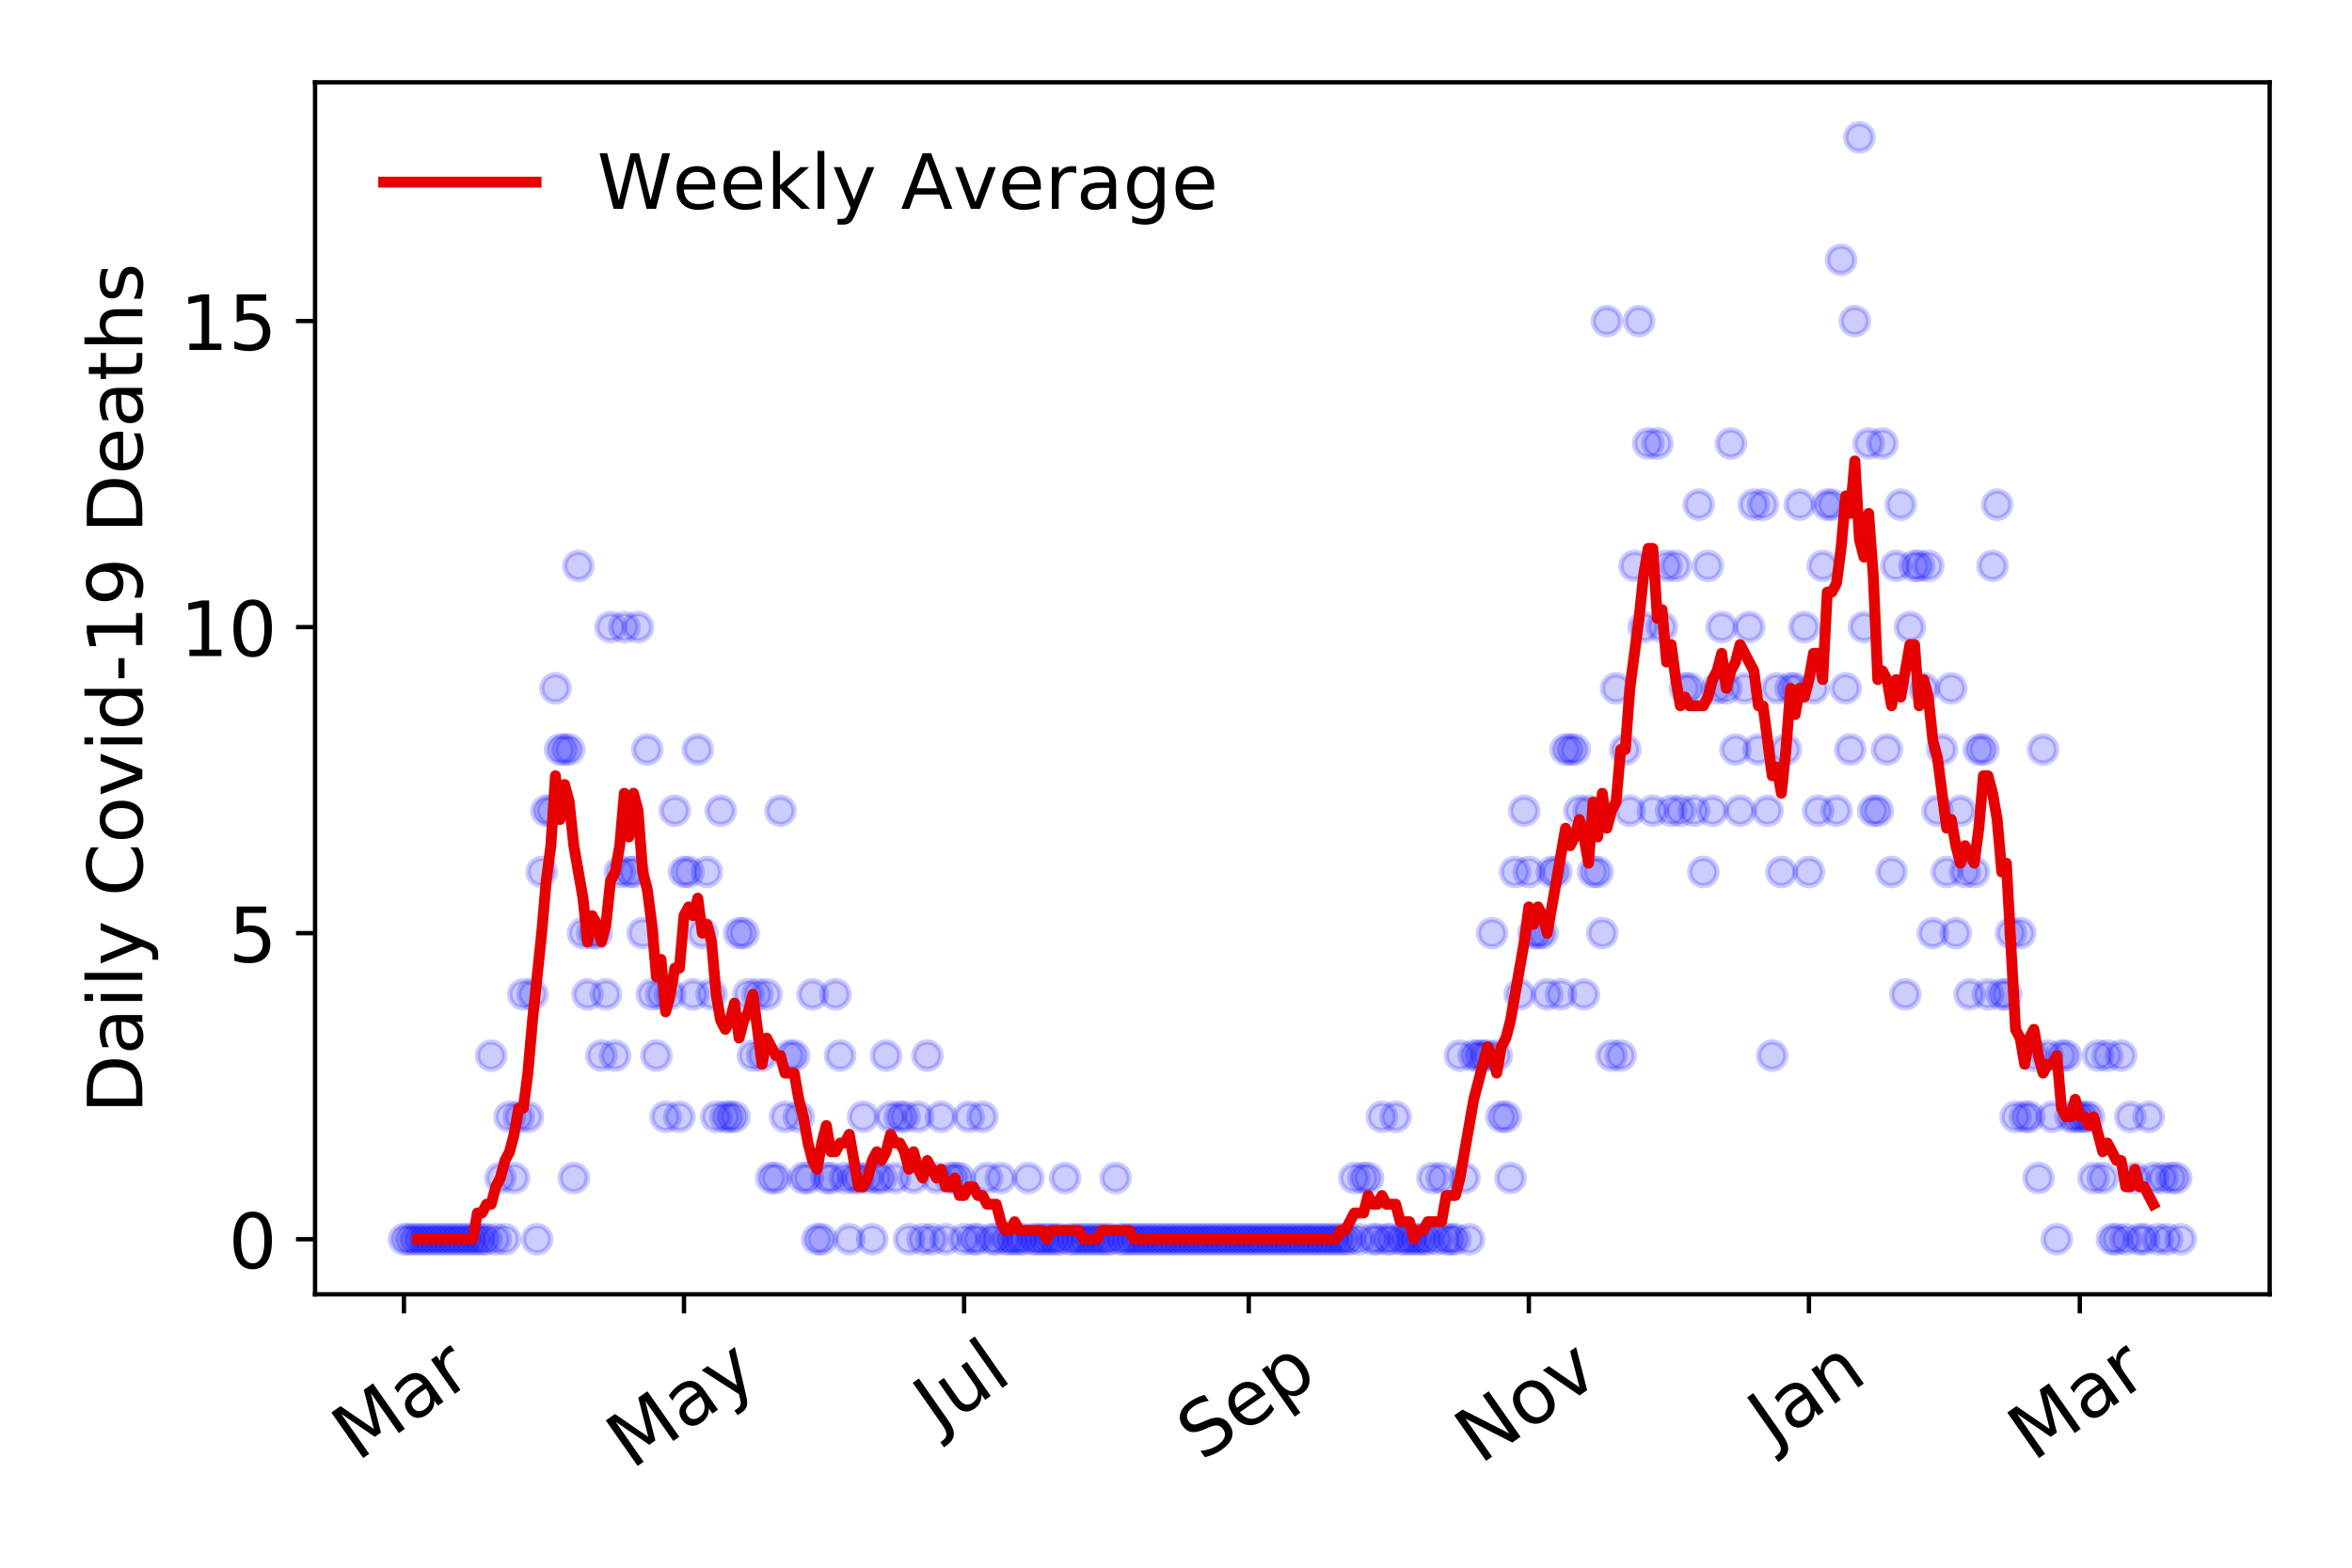 <?xml version="1.0" encoding="utf-8" standalone="no"?>
<!DOCTYPE svg PUBLIC "-//W3C//DTD SVG 1.1//EN"
  "http://www.w3.org/Graphics/SVG/1.1/DTD/svg11.dtd">
<!-- Created with matplotlib (https://matplotlib.org/) -->
<svg height="288pt" version="1.1" viewBox="0 0 432 288" width="432pt" xmlns="http://www.w3.org/2000/svg" xmlns:xlink="http://www.w3.org/1999/xlink">
 <defs>
  <style type="text/css">
*{stroke-linecap:butt;stroke-linejoin:round;}
  </style>
 </defs>
 <g id="figure_1">
  <g id="patch_1">
   <path d="M 0 288 
L 432 288 
L 432 0 
L 0 0 
z
" style="fill:#ffffff;"/>
  </g>
  <g id="axes_1">
   <g id="patch_2">
    <path d="M 57.87 237.778 
L 416.88 237.778 
L 416.88 15.12 
L 57.87 15.12 
z
" style="fill:#ffffff;"/>
   </g>
   <g id="matplotlib.axis_1">
    <g id="xtick_1">
     <g id="line2d_1">
      <defs>
       <path d="M 0 0 
L 0 3.5 
" id="m295cb922eb" style="stroke:#000000;stroke-width:0.8;"/>
      </defs>
      <g>
       <use style="stroke:#000000;stroke-width:0.8;" x="74.189" xlink:href="#m295cb922eb" y="237.778"/>
      </g>
     </g>
     <g id="text_1">
      <!-- Mar -->
      <defs>
       <path d="M 9.812 72.906 
L 24.516 72.906 
L 43.109 23.297 
L 61.812 72.906 
L 76.516 72.906 
L 76.516 0 
L 66.891 0 
L 66.891 64.016 
L 48.094 14.016 
L 38.188 14.016 
L 19.391 64.016 
L 19.391 0 
L 9.812 0 
z
" id="DejaVuSans-77"/>
       <path d="M 34.281 27.484 
Q 23.391 27.484 19.188 25 
Q 14.984 22.516 14.984 16.5 
Q 14.984 11.719 18.141 8.906 
Q 21.297 6.109 26.703 6.109 
Q 34.188 6.109 38.703 11.406 
Q 43.219 16.703 43.219 25.484 
L 43.219 27.484 
z
M 52.203 31.203 
L 52.203 0 
L 43.219 0 
L 43.219 8.297 
Q 40.141 3.328 35.547 0.953 
Q 30.953 -1.422 24.312 -1.422 
Q 15.922 -1.422 10.953 3.297 
Q 6 8.016 6 15.922 
Q 6 25.141 12.172 29.828 
Q 18.359 34.516 30.609 34.516 
L 43.219 34.516 
L 43.219 35.406 
Q 43.219 41.609 39.141 45 
Q 35.062 48.391 27.688 48.391 
Q 23 48.391 18.547 47.266 
Q 14.109 46.141 10.016 43.891 
L 10.016 52.203 
Q 14.938 54.109 19.578 55.047 
Q 24.219 56 28.609 56 
Q 40.484 56 46.344 49.844 
Q 52.203 43.703 52.203 31.203 
z
" id="DejaVuSans-97"/>
       <path d="M 41.109 46.297 
Q 39.594 47.172 37.812 47.578 
Q 36.031 48 33.891 48 
Q 26.266 48 22.188 43.047 
Q 18.109 38.094 18.109 28.812 
L 18.109 0 
L 9.078 0 
L 9.078 54.688 
L 18.109 54.688 
L 18.109 46.188 
Q 20.953 51.172 25.484 53.578 
Q 30.031 56 36.531 56 
Q 37.453 56 38.578 55.875 
Q 39.703 55.766 41.062 55.516 
z
" id="DejaVuSans-114"/>
      </defs>
      <g transform="translate(65.586 268.643)rotate(-35)scale(0.14 -0.14)">
       <use xlink:href="#DejaVuSans-77"/>
       <use x="86.279" xlink:href="#DejaVuSans-97"/>
       <use x="147.559" xlink:href="#DejaVuSans-114"/>
      </g>
     </g>
    </g>
    <g id="xtick_2">
     <g id="line2d_2">
      <g>
       <use style="stroke:#000000;stroke-width:0.8;" x="125.632" xlink:href="#m295cb922eb" y="237.778"/>
      </g>
     </g>
     <g id="text_2">
      <!-- May -->
      <defs>
       <path d="M 32.172 -5.078 
Q 28.375 -14.844 24.75 -17.812 
Q 21.141 -20.797 15.094 -20.797 
L 7.906 -20.797 
L 7.906 -13.281 
L 13.188 -13.281 
Q 16.891 -13.281 18.938 -11.516 
Q 21 -9.766 23.484 -3.219 
L 25.094 0.875 
L 2.984 54.688 
L 12.5 54.688 
L 29.594 11.922 
L 46.688 54.688 
L 56.203 54.688 
z
" id="DejaVuSans-121"/>
      </defs>
      <g transform="translate(115.993 270.094)rotate(-35)scale(0.14 -0.14)">
       <use xlink:href="#DejaVuSans-77"/>
       <use x="86.279" xlink:href="#DejaVuSans-97"/>
       <use x="147.559" xlink:href="#DejaVuSans-121"/>
      </g>
     </g>
    </g>
    <g id="xtick_3">
     <g id="line2d_3">
      <g>
       <use style="stroke:#000000;stroke-width:0.8;" x="177.076" xlink:href="#m295cb922eb" y="237.778"/>
      </g>
     </g>
     <g id="text_3">
      <!-- Jul -->
      <defs>
       <path d="M 9.812 72.906 
L 19.672 72.906 
L 19.672 5.078 
Q 19.672 -8.109 14.672 -14.062 
Q 9.672 -20.016 -1.422 -20.016 
L -5.172 -20.016 
L -5.172 -11.719 
L -2.094 -11.719 
Q 4.438 -11.719 7.125 -8.047 
Q 9.812 -4.391 9.812 5.078 
z
" id="DejaVuSans-74"/>
       <path d="M 8.5 21.578 
L 8.5 54.688 
L 17.484 54.688 
L 17.484 21.922 
Q 17.484 14.156 20.5 10.266 
Q 23.531 6.391 29.594 6.391 
Q 36.859 6.391 41.078 11.031 
Q 45.312 15.672 45.312 23.688 
L 45.312 54.688 
L 54.297 54.688 
L 54.297 0 
L 45.312 0 
L 45.312 8.406 
Q 42.047 3.422 37.719 1 
Q 33.406 -1.422 27.688 -1.422 
Q 18.266 -1.422 13.375 4.438 
Q 8.5 10.297 8.5 21.578 
z
M 31.109 56 
z
" id="DejaVuSans-117"/>
       <path d="M 9.422 75.984 
L 18.406 75.984 
L 18.406 0 
L 9.422 0 
z
" id="DejaVuSans-108"/>
      </defs>
      <g transform="translate(172.373 263.181)rotate(-35)scale(0.14 -0.14)">
       <use xlink:href="#DejaVuSans-74"/>
       <use x="29.492" xlink:href="#DejaVuSans-117"/>
       <use x="92.871" xlink:href="#DejaVuSans-108"/>
      </g>
     </g>
    </g>
    <g id="xtick_4">
     <g id="line2d_4">
      <g>
       <use style="stroke:#000000;stroke-width:0.8;" x="229.363" xlink:href="#m295cb922eb" y="237.778"/>
      </g>
     </g>
     <g id="text_4">
      <!-- Sep -->
      <defs>
       <path d="M 53.516 70.516 
L 53.516 60.891 
Q 47.906 63.578 42.922 64.891 
Q 37.938 66.219 33.297 66.219 
Q 25.25 66.219 20.875 63.094 
Q 16.5 59.969 16.5 54.203 
Q 16.5 49.359 19.406 46.891 
Q 22.312 44.438 30.422 42.922 
L 36.375 41.703 
Q 47.406 39.594 52.656 34.297 
Q 57.906 29 57.906 20.125 
Q 57.906 9.516 50.797 4.047 
Q 43.703 -1.422 29.984 -1.422 
Q 24.812 -1.422 18.969 -0.25 
Q 13.141 0.922 6.891 3.219 
L 6.891 13.375 
Q 12.891 10.016 18.656 8.297 
Q 24.422 6.594 29.984 6.594 
Q 38.422 6.594 43.016 9.906 
Q 47.609 13.234 47.609 19.391 
Q 47.609 24.75 44.312 27.781 
Q 41.016 30.812 33.5 32.328 
L 27.484 33.5 
Q 16.453 35.688 11.516 40.375 
Q 6.594 45.062 6.594 53.422 
Q 6.594 63.094 13.406 68.656 
Q 20.219 74.219 32.172 74.219 
Q 37.312 74.219 42.625 73.281 
Q 47.953 72.359 53.516 70.516 
z
" id="DejaVuSans-83"/>
       <path d="M 56.203 29.594 
L 56.203 25.203 
L 14.891 25.203 
Q 15.484 15.922 20.484 11.062 
Q 25.484 6.203 34.422 6.203 
Q 39.594 6.203 44.453 7.469 
Q 49.312 8.734 54.109 11.281 
L 54.109 2.781 
Q 49.266 0.734 44.188 -0.344 
Q 39.109 -1.422 33.891 -1.422 
Q 20.797 -1.422 13.156 6.188 
Q 5.516 13.812 5.516 26.812 
Q 5.516 40.234 12.766 48.109 
Q 20.016 56 32.328 56 
Q 43.359 56 49.781 48.891 
Q 56.203 41.797 56.203 29.594 
z
M 47.219 32.234 
Q 47.125 39.594 43.094 43.984 
Q 39.062 48.391 32.422 48.391 
Q 24.906 48.391 20.391 44.141 
Q 15.875 39.891 15.188 32.172 
z
" id="DejaVuSans-101"/>
       <path d="M 18.109 8.203 
L 18.109 -20.797 
L 9.078 -20.797 
L 9.078 54.688 
L 18.109 54.688 
L 18.109 46.391 
Q 20.953 51.266 25.266 53.625 
Q 29.594 56 35.594 56 
Q 45.562 56 51.781 48.094 
Q 58.016 40.188 58.016 27.297 
Q 58.016 14.406 51.781 6.484 
Q 45.562 -1.422 35.594 -1.422 
Q 29.594 -1.422 25.266 0.953 
Q 20.953 3.328 18.109 8.203 
z
M 48.688 27.297 
Q 48.688 37.203 44.609 42.844 
Q 40.531 48.484 33.406 48.484 
Q 26.266 48.484 22.188 42.844 
Q 18.109 37.203 18.109 27.297 
Q 18.109 17.391 22.188 11.75 
Q 26.266 6.109 33.406 6.109 
Q 40.531 6.109 44.609 11.75 
Q 48.688 17.391 48.688 27.297 
z
" id="DejaVuSans-112"/>
      </defs>
      <g transform="translate(220.77 268.629)rotate(-35)scale(0.14 -0.14)">
       <use xlink:href="#DejaVuSans-83"/>
       <use x="63.477" xlink:href="#DejaVuSans-101"/>
       <use x="125" xlink:href="#DejaVuSans-112"/>
      </g>
     </g>
    </g>
    <g id="xtick_5">
     <g id="line2d_5">
      <g>
       <use style="stroke:#000000;stroke-width:0.8;" x="280.807" xlink:href="#m295cb922eb" y="237.778"/>
      </g>
     </g>
     <g id="text_5">
      <!-- Nov -->
      <defs>
       <path d="M 9.812 72.906 
L 23.094 72.906 
L 55.422 11.922 
L 55.422 72.906 
L 64.984 72.906 
L 64.984 0 
L 51.703 0 
L 19.391 60.984 
L 19.391 0 
L 9.812 0 
z
" id="DejaVuSans-78"/>
       <path d="M 30.609 48.391 
Q 23.391 48.391 19.188 42.75 
Q 14.984 37.109 14.984 27.297 
Q 14.984 17.484 19.156 11.844 
Q 23.344 6.203 30.609 6.203 
Q 37.797 6.203 41.984 11.859 
Q 46.188 17.531 46.188 27.297 
Q 46.188 37.016 41.984 42.703 
Q 37.797 48.391 30.609 48.391 
z
M 30.609 56 
Q 42.328 56 49.016 48.375 
Q 55.719 40.766 55.719 27.297 
Q 55.719 13.875 49.016 6.219 
Q 42.328 -1.422 30.609 -1.422 
Q 18.844 -1.422 12.172 6.219 
Q 5.516 13.875 5.516 27.297 
Q 5.516 40.766 12.172 48.375 
Q 18.844 56 30.609 56 
z
" id="DejaVuSans-111"/>
       <path d="M 2.984 54.688 
L 12.5 54.688 
L 29.594 8.797 
L 46.688 54.688 
L 56.203 54.688 
L 35.688 0 
L 23.484 0 
z
" id="DejaVuSans-118"/>
      </defs>
      <g transform="translate(271.831 269.166)rotate(-35)scale(0.14 -0.14)">
       <use xlink:href="#DejaVuSans-78"/>
       <use x="74.805" xlink:href="#DejaVuSans-111"/>
       <use x="135.986" xlink:href="#DejaVuSans-118"/>
      </g>
     </g>
    </g>
    <g id="xtick_6">
     <g id="line2d_6">
      <g>
       <use style="stroke:#000000;stroke-width:0.8;" x="332.251" xlink:href="#m295cb922eb" y="237.778"/>
      </g>
     </g>
     <g id="text_6">
      <!-- Jan -->
      <defs>
       <path d="M 54.891 33.016 
L 54.891 0 
L 45.906 0 
L 45.906 32.719 
Q 45.906 40.484 42.875 44.328 
Q 39.844 48.188 33.797 48.188 
Q 26.516 48.188 22.312 43.547 
Q 18.109 38.922 18.109 30.906 
L 18.109 0 
L 9.078 0 
L 9.078 54.688 
L 18.109 54.688 
L 18.109 46.188 
Q 21.344 51.125 25.703 53.562 
Q 30.078 56 35.797 56 
Q 45.219 56 50.047 50.172 
Q 54.891 44.344 54.891 33.016 
z
" id="DejaVuSans-110"/>
      </defs>
      <g transform="translate(325.627 265.871)rotate(-35)scale(0.14 -0.14)">
       <use xlink:href="#DejaVuSans-74"/>
       <use x="29.492" xlink:href="#DejaVuSans-97"/>
       <use x="90.771" xlink:href="#DejaVuSans-110"/>
      </g>
     </g>
    </g>
    <g id="xtick_7">
     <g id="line2d_7">
      <g>
       <use style="stroke:#000000;stroke-width:0.8;" x="382.008" xlink:href="#m295cb922eb" y="237.778"/>
      </g>
     </g>
     <g id="text_7">
      <!-- Mar -->
      <g transform="translate(373.405 268.643)rotate(-35)scale(0.14 -0.14)">
       <use xlink:href="#DejaVuSans-77"/>
       <use x="86.279" xlink:href="#DejaVuSans-97"/>
       <use x="147.559" xlink:href="#DejaVuSans-114"/>
      </g>
     </g>
    </g>
   </g>
   <g id="matplotlib.axis_2">
    <g id="ytick_1">
     <g id="line2d_8">
      <defs>
       <path d="M 0 0 
L -3.5 0 
" id="m1d741fcc1d" style="stroke:#000000;stroke-width:0.8;"/>
      </defs>
      <g>
       <use style="stroke:#000000;stroke-width:0.8;" x="57.87" xlink:href="#m1d741fcc1d" y="227.657"/>
      </g>
     </g>
     <g id="text_8">
      <!-- 0 -->
      <defs>
       <path d="M 31.781 66.406 
Q 24.172 66.406 20.328 58.906 
Q 16.5 51.422 16.5 36.375 
Q 16.5 21.391 20.328 13.891 
Q 24.172 6.391 31.781 6.391 
Q 39.453 6.391 43.281 13.891 
Q 47.125 21.391 47.125 36.375 
Q 47.125 51.422 43.281 58.906 
Q 39.453 66.406 31.781 66.406 
z
M 31.781 74.219 
Q 44.047 74.219 50.516 64.516 
Q 56.984 54.828 56.984 36.375 
Q 56.984 17.969 50.516 8.266 
Q 44.047 -1.422 31.781 -1.422 
Q 19.531 -1.422 13.062 8.266 
Q 6.594 17.969 6.594 36.375 
Q 6.594 54.828 13.062 64.516 
Q 19.531 74.219 31.781 74.219 
z
" id="DejaVuSans-48"/>
      </defs>
      <g transform="translate(41.962 232.976)scale(0.14 -0.14)">
       <use xlink:href="#DejaVuSans-48"/>
      </g>
     </g>
    </g>
    <g id="ytick_2">
     <g id="line2d_9">
      <g>
       <use style="stroke:#000000;stroke-width:0.8;" x="57.87" xlink:href="#m1d741fcc1d" y="171.431"/>
      </g>
     </g>
     <g id="text_9">
      <!-- 5 -->
      <defs>
       <path d="M 10.797 72.906 
L 49.516 72.906 
L 49.516 64.594 
L 19.828 64.594 
L 19.828 46.734 
Q 21.969 47.469 24.109 47.828 
Q 26.266 48.188 28.422 48.188 
Q 40.625 48.188 47.75 41.5 
Q 54.891 34.812 54.891 23.391 
Q 54.891 11.625 47.562 5.094 
Q 40.234 -1.422 26.906 -1.422 
Q 22.312 -1.422 17.547 -0.641 
Q 12.797 0.141 7.719 1.703 
L 7.719 11.625 
Q 12.109 9.234 16.797 8.062 
Q 21.484 6.891 26.703 6.891 
Q 35.156 6.891 40.078 11.328 
Q 45.016 15.766 45.016 23.391 
Q 45.016 31 40.078 35.438 
Q 35.156 39.891 26.703 39.891 
Q 22.75 39.891 18.812 39.016 
Q 14.891 38.141 10.797 36.281 
z
" id="DejaVuSans-53"/>
      </defs>
      <g transform="translate(41.962 176.749)scale(0.14 -0.14)">
       <use xlink:href="#DejaVuSans-53"/>
      </g>
     </g>
    </g>
    <g id="ytick_3">
     <g id="line2d_10">
      <g>
       <use style="stroke:#000000;stroke-width:0.8;" x="57.87" xlink:href="#m1d741fcc1d" y="115.204"/>
      </g>
     </g>
     <g id="text_10">
      <!-- 10 -->
      <defs>
       <path d="M 12.406 8.297 
L 28.516 8.297 
L 28.516 63.922 
L 10.984 60.406 
L 10.984 69.391 
L 28.422 72.906 
L 38.281 72.906 
L 38.281 8.297 
L 54.391 8.297 
L 54.391 0 
L 12.406 0 
z
" id="DejaVuSans-49"/>
      </defs>
      <g transform="translate(33.055 120.523)scale(0.14 -0.14)">
       <use xlink:href="#DejaVuSans-49"/>
       <use x="63.623" xlink:href="#DejaVuSans-48"/>
      </g>
     </g>
    </g>
    <g id="ytick_4">
     <g id="line2d_11">
      <g>
       <use style="stroke:#000000;stroke-width:0.8;" x="57.87" xlink:href="#m1d741fcc1d" y="58.977"/>
      </g>
     </g>
     <g id="text_11">
      <!-- 15 -->
      <g transform="translate(33.055 64.296)scale(0.14 -0.14)">
       <use xlink:href="#DejaVuSans-49"/>
       <use x="63.623" xlink:href="#DejaVuSans-53"/>
      </g>
     </g>
    </g>
    <g id="text_12">
     <!-- Daily Covid-19 Deaths -->
     <defs>
      <path d="M 19.672 64.797 
L 19.672 8.109 
L 31.594 8.109 
Q 46.688 8.109 53.688 14.938 
Q 60.688 21.781 60.688 36.531 
Q 60.688 51.172 53.688 57.984 
Q 46.688 64.797 31.594 64.797 
z
M 9.812 72.906 
L 30.078 72.906 
Q 51.266 72.906 61.172 64.094 
Q 71.094 55.281 71.094 36.531 
Q 71.094 17.672 61.125 8.828 
Q 51.172 0 30.078 0 
L 9.812 0 
z
" id="DejaVuSans-68"/>
      <path d="M 9.422 54.688 
L 18.406 54.688 
L 18.406 0 
L 9.422 0 
z
M 9.422 75.984 
L 18.406 75.984 
L 18.406 64.594 
L 9.422 64.594 
z
" id="DejaVuSans-105"/>
      <path id="DejaVuSans-32"/>
      <path d="M 64.406 67.281 
L 64.406 56.891 
Q 59.422 61.531 53.781 63.812 
Q 48.141 66.109 41.797 66.109 
Q 29.297 66.109 22.656 58.469 
Q 16.016 50.828 16.016 36.375 
Q 16.016 21.969 22.656 14.328 
Q 29.297 6.688 41.797 6.688 
Q 48.141 6.688 53.781 8.984 
Q 59.422 11.281 64.406 15.922 
L 64.406 5.609 
Q 59.234 2.094 53.438 0.328 
Q 47.656 -1.422 41.219 -1.422 
Q 24.656 -1.422 15.125 8.703 
Q 5.609 18.844 5.609 36.375 
Q 5.609 53.953 15.125 64.078 
Q 24.656 74.219 41.219 74.219 
Q 47.75 74.219 53.531 72.484 
Q 59.328 70.75 64.406 67.281 
z
" id="DejaVuSans-67"/>
      <path d="M 45.406 46.391 
L 45.406 75.984 
L 54.391 75.984 
L 54.391 0 
L 45.406 0 
L 45.406 8.203 
Q 42.578 3.328 38.25 0.953 
Q 33.938 -1.422 27.875 -1.422 
Q 17.969 -1.422 11.734 6.484 
Q 5.516 14.406 5.516 27.297 
Q 5.516 40.188 11.734 48.094 
Q 17.969 56 27.875 56 
Q 33.938 56 38.25 53.625 
Q 42.578 51.266 45.406 46.391 
z
M 14.797 27.297 
Q 14.797 17.391 18.875 11.75 
Q 22.953 6.109 30.078 6.109 
Q 37.203 6.109 41.297 11.75 
Q 45.406 17.391 45.406 27.297 
Q 45.406 37.203 41.297 42.844 
Q 37.203 48.484 30.078 48.484 
Q 22.953 48.484 18.875 42.844 
Q 14.797 37.203 14.797 27.297 
z
" id="DejaVuSans-100"/>
      <path d="M 4.891 31.391 
L 31.203 31.391 
L 31.203 23.391 
L 4.891 23.391 
z
" id="DejaVuSans-45"/>
      <path d="M 10.984 1.516 
L 10.984 10.5 
Q 14.703 8.734 18.5 7.812 
Q 22.312 6.891 25.984 6.891 
Q 35.75 6.891 40.891 13.453 
Q 46.047 20.016 46.781 33.406 
Q 43.953 29.203 39.594 26.953 
Q 35.25 24.703 29.984 24.703 
Q 19.047 24.703 12.672 31.312 
Q 6.297 37.938 6.297 49.422 
Q 6.297 60.641 12.938 67.422 
Q 19.578 74.219 30.609 74.219 
Q 43.266 74.219 49.922 64.516 
Q 56.594 54.828 56.594 36.375 
Q 56.594 19.141 48.406 8.859 
Q 40.234 -1.422 26.422 -1.422 
Q 22.703 -1.422 18.891 -0.688 
Q 15.094 0.047 10.984 1.516 
z
M 30.609 32.422 
Q 37.25 32.422 41.125 36.953 
Q 45.016 41.5 45.016 49.422 
Q 45.016 57.281 41.125 61.844 
Q 37.25 66.406 30.609 66.406 
Q 23.969 66.406 20.094 61.844 
Q 16.219 57.281 16.219 49.422 
Q 16.219 41.5 20.094 36.953 
Q 23.969 32.422 30.609 32.422 
z
" id="DejaVuSans-57"/>
      <path d="M 18.312 70.219 
L 18.312 54.688 
L 36.812 54.688 
L 36.812 47.703 
L 18.312 47.703 
L 18.312 18.016 
Q 18.312 11.328 20.141 9.422 
Q 21.969 7.516 27.594 7.516 
L 36.812 7.516 
L 36.812 0 
L 27.594 0 
Q 17.188 0 13.234 3.875 
Q 9.281 7.766 9.281 18.016 
L 9.281 47.703 
L 2.688 47.703 
L 2.688 54.688 
L 9.281 54.688 
L 9.281 70.219 
z
" id="DejaVuSans-116"/>
      <path d="M 54.891 33.016 
L 54.891 0 
L 45.906 0 
L 45.906 32.719 
Q 45.906 40.484 42.875 44.328 
Q 39.844 48.188 33.797 48.188 
Q 26.516 48.188 22.312 43.547 
Q 18.109 38.922 18.109 30.906 
L 18.109 0 
L 9.078 0 
L 9.078 75.984 
L 18.109 75.984 
L 18.109 46.188 
Q 21.344 51.125 25.703 53.562 
Q 30.078 56 35.797 56 
Q 45.219 56 50.047 50.172 
Q 54.891 44.344 54.891 33.016 
z
" id="DejaVuSans-104"/>
      <path d="M 44.281 53.078 
L 44.281 44.578 
Q 40.484 46.531 36.375 47.5 
Q 32.281 48.484 27.875 48.484 
Q 21.188 48.484 17.844 46.438 
Q 14.5 44.391 14.5 40.281 
Q 14.5 37.156 16.891 35.375 
Q 19.281 33.594 26.516 31.984 
L 29.594 31.297 
Q 39.156 29.25 43.188 25.516 
Q 47.219 21.781 47.219 15.094 
Q 47.219 7.469 41.188 3.016 
Q 35.156 -1.422 24.609 -1.422 
Q 20.219 -1.422 15.453 -0.562 
Q 10.688 0.297 5.422 2 
L 5.422 11.281 
Q 10.406 8.688 15.234 7.391 
Q 20.062 6.109 24.812 6.109 
Q 31.156 6.109 34.562 8.281 
Q 37.984 10.453 37.984 14.406 
Q 37.984 18.062 35.516 20.016 
Q 33.062 21.969 24.703 23.781 
L 21.578 24.516 
Q 13.234 26.266 9.516 29.906 
Q 5.812 33.547 5.812 39.891 
Q 5.812 47.609 11.281 51.797 
Q 16.75 56 26.812 56 
Q 31.781 56 36.172 55.266 
Q 40.578 54.547 44.281 53.078 
z
" id="DejaVuSans-115"/>
     </defs>
     <g transform="translate(26.143 204.56)rotate(-90)scale(0.14 -0.14)">
      <use xlink:href="#DejaVuSans-68"/>
      <use x="77.002" xlink:href="#DejaVuSans-97"/>
      <use x="138.281" xlink:href="#DejaVuSans-105"/>
      <use x="166.064" xlink:href="#DejaVuSans-108"/>
      <use x="193.848" xlink:href="#DejaVuSans-121"/>
      <use x="253.027" xlink:href="#DejaVuSans-32"/>
      <use x="284.814" xlink:href="#DejaVuSans-67"/>
      <use x="354.639" xlink:href="#DejaVuSans-111"/>
      <use x="415.82" xlink:href="#DejaVuSans-118"/>
      <use x="475" xlink:href="#DejaVuSans-105"/>
      <use x="502.783" xlink:href="#DejaVuSans-100"/>
      <use x="566.26" xlink:href="#DejaVuSans-45"/>
      <use x="602.344" xlink:href="#DejaVuSans-49"/>
      <use x="665.967" xlink:href="#DejaVuSans-57"/>
      <use x="729.59" xlink:href="#DejaVuSans-32"/>
      <use x="761.377" xlink:href="#DejaVuSans-68"/>
      <use x="838.379" xlink:href="#DejaVuSans-101"/>
      <use x="899.902" xlink:href="#DejaVuSans-97"/>
      <use x="961.182" xlink:href="#DejaVuSans-116"/>
      <use x="1000.391" xlink:href="#DejaVuSans-104"/>
      <use x="1063.77" xlink:href="#DejaVuSans-115"/>
     </g>
    </g>
   </g>
   <g id="line2d_12">
    <defs>
     <path d="M 0 2.5 
C 0.663 2.5 1.299 2.237 1.768 1.768 
C 2.237 1.299 2.5 0.663 2.5 0 
C 2.5 -0.663 2.237 -1.299 1.768 -1.768 
C 1.299 -2.237 0.663 -2.5 0 -2.5 
C -0.663 -2.5 -1.299 -2.237 -1.768 -1.768 
C -2.237 -1.299 -2.5 -0.663 -2.5 0 
C -2.5 0.663 -2.237 1.299 -1.768 1.768 
C -1.299 2.237 -0.663 2.5 0 2.5 
z
" id="m182431f948" style="stroke:#0000ff;stroke-opacity:0.2;"/>
    </defs>
    <g clip-path="url(#pfab7d34243)">
     <use style="fill:#0000ff;fill-opacity:0.2;stroke:#0000ff;stroke-opacity:0.2;" x="74.189" xlink:href="#m182431f948" y="227.657"/>
     <use style="fill:#0000ff;fill-opacity:0.2;stroke:#0000ff;stroke-opacity:0.2;" x="75.032" xlink:href="#m182431f948" y="227.657"/>
     <use style="fill:#0000ff;fill-opacity:0.2;stroke:#0000ff;stroke-opacity:0.2;" x="75.875" xlink:href="#m182431f948" y="227.657"/>
     <use style="fill:#0000ff;fill-opacity:0.2;stroke:#0000ff;stroke-opacity:0.2;" x="76.719" xlink:href="#m182431f948" y="227.657"/>
     <use style="fill:#0000ff;fill-opacity:0.2;stroke:#0000ff;stroke-opacity:0.2;" x="77.562" xlink:href="#m182431f948" y="227.657"/>
     <use style="fill:#0000ff;fill-opacity:0.2;stroke:#0000ff;stroke-opacity:0.2;" x="78.405" xlink:href="#m182431f948" y="227.657"/>
     <use style="fill:#0000ff;fill-opacity:0.2;stroke:#0000ff;stroke-opacity:0.2;" x="79.249" xlink:href="#m182431f948" y="227.657"/>
     <use style="fill:#0000ff;fill-opacity:0.2;stroke:#0000ff;stroke-opacity:0.2;" x="80.092" xlink:href="#m182431f948" y="227.657"/>
     <use style="fill:#0000ff;fill-opacity:0.2;stroke:#0000ff;stroke-opacity:0.2;" x="80.935" xlink:href="#m182431f948" y="227.657"/>
     <use style="fill:#0000ff;fill-opacity:0.2;stroke:#0000ff;stroke-opacity:0.2;" x="81.779" xlink:href="#m182431f948" y="227.657"/>
     <use style="fill:#0000ff;fill-opacity:0.2;stroke:#0000ff;stroke-opacity:0.2;" x="82.622" xlink:href="#m182431f948" y="227.657"/>
     <use style="fill:#0000ff;fill-opacity:0.2;stroke:#0000ff;stroke-opacity:0.2;" x="83.465" xlink:href="#m182431f948" y="227.657"/>
     <use style="fill:#0000ff;fill-opacity:0.2;stroke:#0000ff;stroke-opacity:0.2;" x="84.309" xlink:href="#m182431f948" y="227.657"/>
     <use style="fill:#0000ff;fill-opacity:0.2;stroke:#0000ff;stroke-opacity:0.2;" x="85.152" xlink:href="#m182431f948" y="227.657"/>
     <use style="fill:#0000ff;fill-opacity:0.2;stroke:#0000ff;stroke-opacity:0.2;" x="85.995" xlink:href="#m182431f948" y="227.657"/>
     <use style="fill:#0000ff;fill-opacity:0.2;stroke:#0000ff;stroke-opacity:0.2;" x="86.839" xlink:href="#m182431f948" y="227.657"/>
     <use style="fill:#0000ff;fill-opacity:0.2;stroke:#0000ff;stroke-opacity:0.2;" x="87.682" xlink:href="#m182431f948" y="227.657"/>
     <use style="fill:#0000ff;fill-opacity:0.2;stroke:#0000ff;stroke-opacity:0.2;" x="88.525" xlink:href="#m182431f948" y="227.657"/>
     <use style="fill:#0000ff;fill-opacity:0.2;stroke:#0000ff;stroke-opacity:0.2;" x="89.369" xlink:href="#m182431f948" y="227.657"/>
     <use style="fill:#0000ff;fill-opacity:0.2;stroke:#0000ff;stroke-opacity:0.2;" x="90.212" xlink:href="#m182431f948" y="193.921"/>
     <use style="fill:#0000ff;fill-opacity:0.2;stroke:#0000ff;stroke-opacity:0.2;" x="91.055" xlink:href="#m182431f948" y="227.657"/>
     <use style="fill:#0000ff;fill-opacity:0.2;stroke:#0000ff;stroke-opacity:0.2;" x="91.899" xlink:href="#m182431f948" y="216.412"/>
     <use style="fill:#0000ff;fill-opacity:0.2;stroke:#0000ff;stroke-opacity:0.2;" x="92.742" xlink:href="#m182431f948" y="227.657"/>
     <use style="fill:#0000ff;fill-opacity:0.2;stroke:#0000ff;stroke-opacity:0.2;" x="93.585" xlink:href="#m182431f948" y="205.167"/>
     <use style="fill:#0000ff;fill-opacity:0.2;stroke:#0000ff;stroke-opacity:0.2;" x="94.429" xlink:href="#m182431f948" y="216.412"/>
     <use style="fill:#0000ff;fill-opacity:0.2;stroke:#0000ff;stroke-opacity:0.2;" x="95.272" xlink:href="#m182431f948" y="205.167"/>
     <use style="fill:#0000ff;fill-opacity:0.2;stroke:#0000ff;stroke-opacity:0.2;" x="96.115" xlink:href="#m182431f948" y="182.676"/>
     <use style="fill:#0000ff;fill-opacity:0.2;stroke:#0000ff;stroke-opacity:0.2;" x="96.959" xlink:href="#m182431f948" y="205.167"/>
     <use style="fill:#0000ff;fill-opacity:0.2;stroke:#0000ff;stroke-opacity:0.2;" x="97.802" xlink:href="#m182431f948" y="182.676"/>
     <use style="fill:#0000ff;fill-opacity:0.2;stroke:#0000ff;stroke-opacity:0.2;" x="98.646" xlink:href="#m182431f948" y="227.657"/>
     <use style="fill:#0000ff;fill-opacity:0.2;stroke:#0000ff;stroke-opacity:0.2;" x="99.489" xlink:href="#m182431f948" y="160.185"/>
     <use style="fill:#0000ff;fill-opacity:0.2;stroke:#0000ff;stroke-opacity:0.2;" x="100.332" xlink:href="#m182431f948" y="148.94"/>
     <use style="fill:#0000ff;fill-opacity:0.2;stroke:#0000ff;stroke-opacity:0.2;" x="101.176" xlink:href="#m182431f948" y="148.94"/>
     <use style="fill:#0000ff;fill-opacity:0.2;stroke:#0000ff;stroke-opacity:0.2;" x="102.019" xlink:href="#m182431f948" y="126.449"/>
     <use style="fill:#0000ff;fill-opacity:0.2;stroke:#0000ff;stroke-opacity:0.2;" x="102.862" xlink:href="#m182431f948" y="137.694"/>
     <use style="fill:#0000ff;fill-opacity:0.2;stroke:#0000ff;stroke-opacity:0.2;" x="103.706" xlink:href="#m182431f948" y="137.694"/>
     <use style="fill:#0000ff;fill-opacity:0.2;stroke:#0000ff;stroke-opacity:0.2;" x="104.549" xlink:href="#m182431f948" y="137.694"/>
     <use style="fill:#0000ff;fill-opacity:0.2;stroke:#0000ff;stroke-opacity:0.2;" x="105.392" xlink:href="#m182431f948" y="216.412"/>
     <use style="fill:#0000ff;fill-opacity:0.2;stroke:#0000ff;stroke-opacity:0.2;" x="106.236" xlink:href="#m182431f948" y="103.958"/>
     <use style="fill:#0000ff;fill-opacity:0.2;stroke:#0000ff;stroke-opacity:0.2;" x="107.079" xlink:href="#m182431f948" y="171.431"/>
     <use style="fill:#0000ff;fill-opacity:0.2;stroke:#0000ff;stroke-opacity:0.2;" x="107.922" xlink:href="#m182431f948" y="182.676"/>
     <use style="fill:#0000ff;fill-opacity:0.2;stroke:#0000ff;stroke-opacity:0.2;" x="108.766" xlink:href="#m182431f948" y="171.431"/>
     <use style="fill:#0000ff;fill-opacity:0.2;stroke:#0000ff;stroke-opacity:0.2;" x="109.609" xlink:href="#m182431f948" y="171.431"/>
     <use style="fill:#0000ff;fill-opacity:0.2;stroke:#0000ff;stroke-opacity:0.2;" x="110.452" xlink:href="#m182431f948" y="193.921"/>
     <use style="fill:#0000ff;fill-opacity:0.2;stroke:#0000ff;stroke-opacity:0.2;" x="111.296" xlink:href="#m182431f948" y="182.676"/>
     <use style="fill:#0000ff;fill-opacity:0.2;stroke:#0000ff;stroke-opacity:0.2;" x="112.139" xlink:href="#m182431f948" y="115.204"/>
     <use style="fill:#0000ff;fill-opacity:0.2;stroke:#0000ff;stroke-opacity:0.2;" x="112.982" xlink:href="#m182431f948" y="193.921"/>
     <use style="fill:#0000ff;fill-opacity:0.2;stroke:#0000ff;stroke-opacity:0.2;" x="113.826" xlink:href="#m182431f948" y="160.185"/>
     <use style="fill:#0000ff;fill-opacity:0.2;stroke:#0000ff;stroke-opacity:0.2;" x="114.669" xlink:href="#m182431f948" y="115.204"/>
     <use style="fill:#0000ff;fill-opacity:0.2;stroke:#0000ff;stroke-opacity:0.2;" x="115.512" xlink:href="#m182431f948" y="160.185"/>
     <use style="fill:#0000ff;fill-opacity:0.2;stroke:#0000ff;stroke-opacity:0.2;" x="116.356" xlink:href="#m182431f948" y="160.185"/>
     <use style="fill:#0000ff;fill-opacity:0.2;stroke:#0000ff;stroke-opacity:0.2;" x="117.199" xlink:href="#m182431f948" y="115.204"/>
     <use style="fill:#0000ff;fill-opacity:0.2;stroke:#0000ff;stroke-opacity:0.2;" x="118.042" xlink:href="#m182431f948" y="171.431"/>
     <use style="fill:#0000ff;fill-opacity:0.2;stroke:#0000ff;stroke-opacity:0.2;" x="118.886" xlink:href="#m182431f948" y="137.694"/>
     <use style="fill:#0000ff;fill-opacity:0.2;stroke:#0000ff;stroke-opacity:0.2;" x="119.729" xlink:href="#m182431f948" y="182.676"/>
     <use style="fill:#0000ff;fill-opacity:0.2;stroke:#0000ff;stroke-opacity:0.2;" x="120.572" xlink:href="#m182431f948" y="193.921"/>
     <use style="fill:#0000ff;fill-opacity:0.2;stroke:#0000ff;stroke-opacity:0.2;" x="121.416" xlink:href="#m182431f948" y="182.676"/>
     <use style="fill:#0000ff;fill-opacity:0.2;stroke:#0000ff;stroke-opacity:0.2;" x="122.259" xlink:href="#m182431f948" y="205.167"/>
     <use style="fill:#0000ff;fill-opacity:0.2;stroke:#0000ff;stroke-opacity:0.2;" x="123.102" xlink:href="#m182431f948" y="182.676"/>
     <use style="fill:#0000ff;fill-opacity:0.2;stroke:#0000ff;stroke-opacity:0.2;" x="123.946" xlink:href="#m182431f948" y="148.94"/>
     <use style="fill:#0000ff;fill-opacity:0.2;stroke:#0000ff;stroke-opacity:0.2;" x="124.789" xlink:href="#m182431f948" y="205.167"/>
     <use style="fill:#0000ff;fill-opacity:0.2;stroke:#0000ff;stroke-opacity:0.2;" x="125.632" xlink:href="#m182431f948" y="160.185"/>
     <use style="fill:#0000ff;fill-opacity:0.2;stroke:#0000ff;stroke-opacity:0.2;" x="126.476" xlink:href="#m182431f948" y="160.185"/>
     <use style="fill:#0000ff;fill-opacity:0.2;stroke:#0000ff;stroke-opacity:0.2;" x="127.319" xlink:href="#m182431f948" y="182.676"/>
     <use style="fill:#0000ff;fill-opacity:0.2;stroke:#0000ff;stroke-opacity:0.2;" x="128.162" xlink:href="#m182431f948" y="137.694"/>
     <use style="fill:#0000ff;fill-opacity:0.2;stroke:#0000ff;stroke-opacity:0.2;" x="129.006" xlink:href="#m182431f948" y="171.431"/>
     <use style="fill:#0000ff;fill-opacity:0.2;stroke:#0000ff;stroke-opacity:0.2;" x="129.849" xlink:href="#m182431f948" y="160.185"/>
     <use style="fill:#0000ff;fill-opacity:0.2;stroke:#0000ff;stroke-opacity:0.2;" x="130.692" xlink:href="#m182431f948" y="182.676"/>
     <use style="fill:#0000ff;fill-opacity:0.2;stroke:#0000ff;stroke-opacity:0.2;" x="131.536" xlink:href="#m182431f948" y="205.167"/>
     <use style="fill:#0000ff;fill-opacity:0.2;stroke:#0000ff;stroke-opacity:0.2;" x="132.379" xlink:href="#m182431f948" y="148.94"/>
     <use style="fill:#0000ff;fill-opacity:0.2;stroke:#0000ff;stroke-opacity:0.2;" x="133.222" xlink:href="#m182431f948" y="205.167"/>
     <use style="fill:#0000ff;fill-opacity:0.2;stroke:#0000ff;stroke-opacity:0.2;" x="134.066" xlink:href="#m182431f948" y="205.167"/>
     <use style="fill:#0000ff;fill-opacity:0.2;stroke:#0000ff;stroke-opacity:0.2;" x="134.909" xlink:href="#m182431f948" y="205.167"/>
     <use style="fill:#0000ff;fill-opacity:0.2;stroke:#0000ff;stroke-opacity:0.2;" x="135.752" xlink:href="#m182431f948" y="171.431"/>
     <use style="fill:#0000ff;fill-opacity:0.2;stroke:#0000ff;stroke-opacity:0.2;" x="136.596" xlink:href="#m182431f948" y="171.431"/>
     <use style="fill:#0000ff;fill-opacity:0.2;stroke:#0000ff;stroke-opacity:0.2;" x="137.439" xlink:href="#m182431f948" y="182.676"/>
     <use style="fill:#0000ff;fill-opacity:0.2;stroke:#0000ff;stroke-opacity:0.2;" x="138.283" xlink:href="#m182431f948" y="193.921"/>
     <use style="fill:#0000ff;fill-opacity:0.2;stroke:#0000ff;stroke-opacity:0.2;" x="139.126" xlink:href="#m182431f948" y="182.676"/>
     <use style="fill:#0000ff;fill-opacity:0.2;stroke:#0000ff;stroke-opacity:0.2;" x="139.969" xlink:href="#m182431f948" y="193.921"/>
     <use style="fill:#0000ff;fill-opacity:0.2;stroke:#0000ff;stroke-opacity:0.2;" x="140.813" xlink:href="#m182431f948" y="182.676"/>
     <use style="fill:#0000ff;fill-opacity:0.2;stroke:#0000ff;stroke-opacity:0.2;" x="141.656" xlink:href="#m182431f948" y="216.412"/>
     <use style="fill:#0000ff;fill-opacity:0.2;stroke:#0000ff;stroke-opacity:0.2;" x="142.499" xlink:href="#m182431f948" y="216.412"/>
     <use style="fill:#0000ff;fill-opacity:0.2;stroke:#0000ff;stroke-opacity:0.2;" x="143.343" xlink:href="#m182431f948" y="148.94"/>
     <use style="fill:#0000ff;fill-opacity:0.2;stroke:#0000ff;stroke-opacity:0.2;" x="144.186" xlink:href="#m182431f948" y="205.167"/>
     <use style="fill:#0000ff;fill-opacity:0.2;stroke:#0000ff;stroke-opacity:0.2;" x="145.029" xlink:href="#m182431f948" y="193.921"/>
     <use style="fill:#0000ff;fill-opacity:0.2;stroke:#0000ff;stroke-opacity:0.2;" x="145.873" xlink:href="#m182431f948" y="193.921"/>
     <use style="fill:#0000ff;fill-opacity:0.2;stroke:#0000ff;stroke-opacity:0.2;" x="146.716" xlink:href="#m182431f948" y="205.167"/>
     <use style="fill:#0000ff;fill-opacity:0.2;stroke:#0000ff;stroke-opacity:0.2;" x="147.559" xlink:href="#m182431f948" y="216.412"/>
     <use style="fill:#0000ff;fill-opacity:0.2;stroke:#0000ff;stroke-opacity:0.2;" x="148.403" xlink:href="#m182431f948" y="216.412"/>
     <use style="fill:#0000ff;fill-opacity:0.2;stroke:#0000ff;stroke-opacity:0.2;" x="149.246" xlink:href="#m182431f948" y="182.676"/>
     <use style="fill:#0000ff;fill-opacity:0.2;stroke:#0000ff;stroke-opacity:0.2;" x="150.089" xlink:href="#m182431f948" y="227.657"/>
     <use style="fill:#0000ff;fill-opacity:0.2;stroke:#0000ff;stroke-opacity:0.2;" x="150.933" xlink:href="#m182431f948" y="227.657"/>
     <use style="fill:#0000ff;fill-opacity:0.2;stroke:#0000ff;stroke-opacity:0.2;" x="151.776" xlink:href="#m182431f948" y="216.412"/>
     <use style="fill:#0000ff;fill-opacity:0.2;stroke:#0000ff;stroke-opacity:0.2;" x="152.619" xlink:href="#m182431f948" y="216.412"/>
     <use style="fill:#0000ff;fill-opacity:0.2;stroke:#0000ff;stroke-opacity:0.2;" x="153.463" xlink:href="#m182431f948" y="182.676"/>
     <use style="fill:#0000ff;fill-opacity:0.2;stroke:#0000ff;stroke-opacity:0.2;" x="154.306" xlink:href="#m182431f948" y="193.921"/>
     <use style="fill:#0000ff;fill-opacity:0.2;stroke:#0000ff;stroke-opacity:0.2;" x="155.149" xlink:href="#m182431f948" y="216.412"/>
     <use style="fill:#0000ff;fill-opacity:0.2;stroke:#0000ff;stroke-opacity:0.2;" x="155.993" xlink:href="#m182431f948" y="227.657"/>
     <use style="fill:#0000ff;fill-opacity:0.2;stroke:#0000ff;stroke-opacity:0.2;" x="156.836" xlink:href="#m182431f948" y="216.412"/>
     <use style="fill:#0000ff;fill-opacity:0.2;stroke:#0000ff;stroke-opacity:0.2;" x="157.679" xlink:href="#m182431f948" y="216.412"/>
     <use style="fill:#0000ff;fill-opacity:0.2;stroke:#0000ff;stroke-opacity:0.2;" x="158.523" xlink:href="#m182431f948" y="205.167"/>
     <use style="fill:#0000ff;fill-opacity:0.2;stroke:#0000ff;stroke-opacity:0.2;" x="159.366" xlink:href="#m182431f948" y="216.412"/>
     <use style="fill:#0000ff;fill-opacity:0.2;stroke:#0000ff;stroke-opacity:0.2;" x="160.209" xlink:href="#m182431f948" y="227.657"/>
     <use style="fill:#0000ff;fill-opacity:0.2;stroke:#0000ff;stroke-opacity:0.2;" x="161.053" xlink:href="#m182431f948" y="216.412"/>
     <use style="fill:#0000ff;fill-opacity:0.2;stroke:#0000ff;stroke-opacity:0.2;" x="161.896" xlink:href="#m182431f948" y="216.412"/>
     <use style="fill:#0000ff;fill-opacity:0.2;stroke:#0000ff;stroke-opacity:0.2;" x="162.739" xlink:href="#m182431f948" y="193.921"/>
     <use style="fill:#0000ff;fill-opacity:0.2;stroke:#0000ff;stroke-opacity:0.2;" x="163.583" xlink:href="#m182431f948" y="205.167"/>
     <use style="fill:#0000ff;fill-opacity:0.2;stroke:#0000ff;stroke-opacity:0.2;" x="164.426" xlink:href="#m182431f948" y="216.412"/>
     <use style="fill:#0000ff;fill-opacity:0.2;stroke:#0000ff;stroke-opacity:0.2;" x="165.269" xlink:href="#m182431f948" y="205.167"/>
     <use style="fill:#0000ff;fill-opacity:0.2;stroke:#0000ff;stroke-opacity:0.2;" x="166.113" xlink:href="#m182431f948" y="205.167"/>
     <use style="fill:#0000ff;fill-opacity:0.2;stroke:#0000ff;stroke-opacity:0.2;" x="166.956" xlink:href="#m182431f948" y="227.657"/>
     <use style="fill:#0000ff;fill-opacity:0.2;stroke:#0000ff;stroke-opacity:0.2;" x="167.799" xlink:href="#m182431f948" y="216.412"/>
     <use style="fill:#0000ff;fill-opacity:0.2;stroke:#0000ff;stroke-opacity:0.2;" x="168.643" xlink:href="#m182431f948" y="205.167"/>
     <use style="fill:#0000ff;fill-opacity:0.2;stroke:#0000ff;stroke-opacity:0.2;" x="169.486" xlink:href="#m182431f948" y="227.657"/>
     <use style="fill:#0000ff;fill-opacity:0.2;stroke:#0000ff;stroke-opacity:0.2;" x="170.329" xlink:href="#m182431f948" y="193.921"/>
     <use style="fill:#0000ff;fill-opacity:0.2;stroke:#0000ff;stroke-opacity:0.2;" x="171.173" xlink:href="#m182431f948" y="227.657"/>
     <use style="fill:#0000ff;fill-opacity:0.2;stroke:#0000ff;stroke-opacity:0.2;" x="172.016" xlink:href="#m182431f948" y="216.412"/>
     <use style="fill:#0000ff;fill-opacity:0.2;stroke:#0000ff;stroke-opacity:0.2;" x="172.859" xlink:href="#m182431f948" y="205.167"/>
     <use style="fill:#0000ff;fill-opacity:0.2;stroke:#0000ff;stroke-opacity:0.2;" x="173.703" xlink:href="#m182431f948" y="227.657"/>
     <use style="fill:#0000ff;fill-opacity:0.2;stroke:#0000ff;stroke-opacity:0.2;" x="174.546" xlink:href="#m182431f948" y="216.412"/>
     <use style="fill:#0000ff;fill-opacity:0.2;stroke:#0000ff;stroke-opacity:0.2;" x="175.389" xlink:href="#m182431f948" y="216.412"/>
     <use style="fill:#0000ff;fill-opacity:0.2;stroke:#0000ff;stroke-opacity:0.2;" x="176.233" xlink:href="#m182431f948" y="216.412"/>
     <use style="fill:#0000ff;fill-opacity:0.2;stroke:#0000ff;stroke-opacity:0.2;" x="177.076" xlink:href="#m182431f948" y="227.657"/>
     <use style="fill:#0000ff;fill-opacity:0.2;stroke:#0000ff;stroke-opacity:0.2;" x="177.92" xlink:href="#m182431f948" y="205.167"/>
     <use style="fill:#0000ff;fill-opacity:0.2;stroke:#0000ff;stroke-opacity:0.2;" x="178.763" xlink:href="#m182431f948" y="227.657"/>
     <use style="fill:#0000ff;fill-opacity:0.2;stroke:#0000ff;stroke-opacity:0.2;" x="179.606" xlink:href="#m182431f948" y="227.657"/>
     <use style="fill:#0000ff;fill-opacity:0.2;stroke:#0000ff;stroke-opacity:0.2;" x="180.45" xlink:href="#m182431f948" y="205.167"/>
     <use style="fill:#0000ff;fill-opacity:0.2;stroke:#0000ff;stroke-opacity:0.2;" x="181.293" xlink:href="#m182431f948" y="216.412"/>
     <use style="fill:#0000ff;fill-opacity:0.2;stroke:#0000ff;stroke-opacity:0.2;" x="182.136" xlink:href="#m182431f948" y="227.657"/>
     <use style="fill:#0000ff;fill-opacity:0.2;stroke:#0000ff;stroke-opacity:0.2;" x="182.98" xlink:href="#m182431f948" y="227.657"/>
     <use style="fill:#0000ff;fill-opacity:0.2;stroke:#0000ff;stroke-opacity:0.2;" x="183.823" xlink:href="#m182431f948" y="216.412"/>
     <use style="fill:#0000ff;fill-opacity:0.2;stroke:#0000ff;stroke-opacity:0.2;" x="184.666" xlink:href="#m182431f948" y="227.657"/>
     <use style="fill:#0000ff;fill-opacity:0.2;stroke:#0000ff;stroke-opacity:0.2;" x="185.51" xlink:href="#m182431f948" y="227.657"/>
     <use style="fill:#0000ff;fill-opacity:0.2;stroke:#0000ff;stroke-opacity:0.2;" x="186.353" xlink:href="#m182431f948" y="227.657"/>
     <use style="fill:#0000ff;fill-opacity:0.2;stroke:#0000ff;stroke-opacity:0.2;" x="187.196" xlink:href="#m182431f948" y="227.657"/>
     <use style="fill:#0000ff;fill-opacity:0.2;stroke:#0000ff;stroke-opacity:0.2;" x="188.04" xlink:href="#m182431f948" y="227.657"/>
     <use style="fill:#0000ff;fill-opacity:0.2;stroke:#0000ff;stroke-opacity:0.2;" x="188.883" xlink:href="#m182431f948" y="216.412"/>
     <use style="fill:#0000ff;fill-opacity:0.2;stroke:#0000ff;stroke-opacity:0.2;" x="189.726" xlink:href="#m182431f948" y="227.657"/>
     <use style="fill:#0000ff;fill-opacity:0.2;stroke:#0000ff;stroke-opacity:0.2;" x="190.57" xlink:href="#m182431f948" y="227.657"/>
     <use style="fill:#0000ff;fill-opacity:0.2;stroke:#0000ff;stroke-opacity:0.2;" x="191.413" xlink:href="#m182431f948" y="227.657"/>
     <use style="fill:#0000ff;fill-opacity:0.2;stroke:#0000ff;stroke-opacity:0.2;" x="192.256" xlink:href="#m182431f948" y="227.657"/>
     <use style="fill:#0000ff;fill-opacity:0.2;stroke:#0000ff;stroke-opacity:0.2;" x="193.1" xlink:href="#m182431f948" y="227.657"/>
     <use style="fill:#0000ff;fill-opacity:0.2;stroke:#0000ff;stroke-opacity:0.2;" x="193.943" xlink:href="#m182431f948" y="227.657"/>
     <use style="fill:#0000ff;fill-opacity:0.2;stroke:#0000ff;stroke-opacity:0.2;" x="194.786" xlink:href="#m182431f948" y="227.657"/>
     <use style="fill:#0000ff;fill-opacity:0.2;stroke:#0000ff;stroke-opacity:0.2;" x="195.63" xlink:href="#m182431f948" y="216.412"/>
     <use style="fill:#0000ff;fill-opacity:0.2;stroke:#0000ff;stroke-opacity:0.2;" x="196.473" xlink:href="#m182431f948" y="227.657"/>
     <use style="fill:#0000ff;fill-opacity:0.2;stroke:#0000ff;stroke-opacity:0.2;" x="197.316" xlink:href="#m182431f948" y="227.657"/>
     <use style="fill:#0000ff;fill-opacity:0.2;stroke:#0000ff;stroke-opacity:0.2;" x="198.16" xlink:href="#m182431f948" y="227.657"/>
     <use style="fill:#0000ff;fill-opacity:0.2;stroke:#0000ff;stroke-opacity:0.2;" x="199.003" xlink:href="#m182431f948" y="227.657"/>
     <use style="fill:#0000ff;fill-opacity:0.2;stroke:#0000ff;stroke-opacity:0.2;" x="199.846" xlink:href="#m182431f948" y="227.657"/>
     <use style="fill:#0000ff;fill-opacity:0.2;stroke:#0000ff;stroke-opacity:0.2;" x="200.69" xlink:href="#m182431f948" y="227.657"/>
     <use style="fill:#0000ff;fill-opacity:0.2;stroke:#0000ff;stroke-opacity:0.2;" x="201.533" xlink:href="#m182431f948" y="227.657"/>
     <use style="fill:#0000ff;fill-opacity:0.2;stroke:#0000ff;stroke-opacity:0.2;" x="202.376" xlink:href="#m182431f948" y="227.657"/>
     <use style="fill:#0000ff;fill-opacity:0.2;stroke:#0000ff;stroke-opacity:0.2;" x="203.22" xlink:href="#m182431f948" y="227.657"/>
     <use style="fill:#0000ff;fill-opacity:0.2;stroke:#0000ff;stroke-opacity:0.2;" x="204.063" xlink:href="#m182431f948" y="227.657"/>
     <use style="fill:#0000ff;fill-opacity:0.2;stroke:#0000ff;stroke-opacity:0.2;" x="204.906" xlink:href="#m182431f948" y="216.412"/>
     <use style="fill:#0000ff;fill-opacity:0.2;stroke:#0000ff;stroke-opacity:0.2;" x="205.75" xlink:href="#m182431f948" y="227.657"/>
     <use style="fill:#0000ff;fill-opacity:0.2;stroke:#0000ff;stroke-opacity:0.2;" x="206.593" xlink:href="#m182431f948" y="227.657"/>
     <use style="fill:#0000ff;fill-opacity:0.2;stroke:#0000ff;stroke-opacity:0.2;" x="207.436" xlink:href="#m182431f948" y="227.657"/>
     <use style="fill:#0000ff;fill-opacity:0.2;stroke:#0000ff;stroke-opacity:0.2;" x="208.28" xlink:href="#m182431f948" y="227.657"/>
     <use style="fill:#0000ff;fill-opacity:0.2;stroke:#0000ff;stroke-opacity:0.2;" x="209.123" xlink:href="#m182431f948" y="227.657"/>
     <use style="fill:#0000ff;fill-opacity:0.2;stroke:#0000ff;stroke-opacity:0.2;" x="209.966" xlink:href="#m182431f948" y="227.657"/>
     <use style="fill:#0000ff;fill-opacity:0.2;stroke:#0000ff;stroke-opacity:0.2;" x="210.81" xlink:href="#m182431f948" y="227.657"/>
     <use style="fill:#0000ff;fill-opacity:0.2;stroke:#0000ff;stroke-opacity:0.2;" x="211.653" xlink:href="#m182431f948" y="227.657"/>
     <use style="fill:#0000ff;fill-opacity:0.2;stroke:#0000ff;stroke-opacity:0.2;" x="212.496" xlink:href="#m182431f948" y="227.657"/>
     <use style="fill:#0000ff;fill-opacity:0.2;stroke:#0000ff;stroke-opacity:0.2;" x="213.34" xlink:href="#m182431f948" y="227.657"/>
     <use style="fill:#0000ff;fill-opacity:0.2;stroke:#0000ff;stroke-opacity:0.2;" x="214.183" xlink:href="#m182431f948" y="227.657"/>
     <use style="fill:#0000ff;fill-opacity:0.2;stroke:#0000ff;stroke-opacity:0.2;" x="215.026" xlink:href="#m182431f948" y="227.657"/>
     <use style="fill:#0000ff;fill-opacity:0.2;stroke:#0000ff;stroke-opacity:0.2;" x="215.87" xlink:href="#m182431f948" y="227.657"/>
     <use style="fill:#0000ff;fill-opacity:0.2;stroke:#0000ff;stroke-opacity:0.2;" x="216.713" xlink:href="#m182431f948" y="227.657"/>
     <use style="fill:#0000ff;fill-opacity:0.2;stroke:#0000ff;stroke-opacity:0.2;" x="217.557" xlink:href="#m182431f948" y="227.657"/>
     <use style="fill:#0000ff;fill-opacity:0.2;stroke:#0000ff;stroke-opacity:0.2;" x="218.4" xlink:href="#m182431f948" y="227.657"/>
     <use style="fill:#0000ff;fill-opacity:0.2;stroke:#0000ff;stroke-opacity:0.2;" x="219.243" xlink:href="#m182431f948" y="227.657"/>
     <use style="fill:#0000ff;fill-opacity:0.2;stroke:#0000ff;stroke-opacity:0.2;" x="220.087" xlink:href="#m182431f948" y="227.657"/>
     <use style="fill:#0000ff;fill-opacity:0.2;stroke:#0000ff;stroke-opacity:0.2;" x="220.93" xlink:href="#m182431f948" y="227.657"/>
     <use style="fill:#0000ff;fill-opacity:0.2;stroke:#0000ff;stroke-opacity:0.2;" x="221.773" xlink:href="#m182431f948" y="227.657"/>
     <use style="fill:#0000ff;fill-opacity:0.2;stroke:#0000ff;stroke-opacity:0.2;" x="222.617" xlink:href="#m182431f948" y="227.657"/>
     <use style="fill:#0000ff;fill-opacity:0.2;stroke:#0000ff;stroke-opacity:0.2;" x="223.46" xlink:href="#m182431f948" y="227.657"/>
     <use style="fill:#0000ff;fill-opacity:0.2;stroke:#0000ff;stroke-opacity:0.2;" x="224.303" xlink:href="#m182431f948" y="227.657"/>
     <use style="fill:#0000ff;fill-opacity:0.2;stroke:#0000ff;stroke-opacity:0.2;" x="225.147" xlink:href="#m182431f948" y="227.657"/>
     <use style="fill:#0000ff;fill-opacity:0.2;stroke:#0000ff;stroke-opacity:0.2;" x="225.99" xlink:href="#m182431f948" y="227.657"/>
     <use style="fill:#0000ff;fill-opacity:0.2;stroke:#0000ff;stroke-opacity:0.2;" x="226.833" xlink:href="#m182431f948" y="227.657"/>
     <use style="fill:#0000ff;fill-opacity:0.2;stroke:#0000ff;stroke-opacity:0.2;" x="227.677" xlink:href="#m182431f948" y="227.657"/>
     <use style="fill:#0000ff;fill-opacity:0.2;stroke:#0000ff;stroke-opacity:0.2;" x="228.52" xlink:href="#m182431f948" y="227.657"/>
     <use style="fill:#0000ff;fill-opacity:0.2;stroke:#0000ff;stroke-opacity:0.2;" x="229.363" xlink:href="#m182431f948" y="227.657"/>
     <use style="fill:#0000ff;fill-opacity:0.2;stroke:#0000ff;stroke-opacity:0.2;" x="230.207" xlink:href="#m182431f948" y="227.657"/>
     <use style="fill:#0000ff;fill-opacity:0.2;stroke:#0000ff;stroke-opacity:0.2;" x="231.05" xlink:href="#m182431f948" y="227.657"/>
     <use style="fill:#0000ff;fill-opacity:0.2;stroke:#0000ff;stroke-opacity:0.2;" x="231.893" xlink:href="#m182431f948" y="227.657"/>
     <use style="fill:#0000ff;fill-opacity:0.2;stroke:#0000ff;stroke-opacity:0.2;" x="232.737" xlink:href="#m182431f948" y="227.657"/>
     <use style="fill:#0000ff;fill-opacity:0.2;stroke:#0000ff;stroke-opacity:0.2;" x="233.58" xlink:href="#m182431f948" y="227.657"/>
     <use style="fill:#0000ff;fill-opacity:0.2;stroke:#0000ff;stroke-opacity:0.2;" x="234.423" xlink:href="#m182431f948" y="227.657"/>
     <use style="fill:#0000ff;fill-opacity:0.2;stroke:#0000ff;stroke-opacity:0.2;" x="235.267" xlink:href="#m182431f948" y="227.657"/>
     <use style="fill:#0000ff;fill-opacity:0.2;stroke:#0000ff;stroke-opacity:0.2;" x="236.11" xlink:href="#m182431f948" y="227.657"/>
     <use style="fill:#0000ff;fill-opacity:0.2;stroke:#0000ff;stroke-opacity:0.2;" x="236.953" xlink:href="#m182431f948" y="227.657"/>
     <use style="fill:#0000ff;fill-opacity:0.2;stroke:#0000ff;stroke-opacity:0.2;" x="237.797" xlink:href="#m182431f948" y="227.657"/>
     <use style="fill:#0000ff;fill-opacity:0.2;stroke:#0000ff;stroke-opacity:0.2;" x="238.64" xlink:href="#m182431f948" y="227.657"/>
     <use style="fill:#0000ff;fill-opacity:0.2;stroke:#0000ff;stroke-opacity:0.2;" x="239.483" xlink:href="#m182431f948" y="227.657"/>
     <use style="fill:#0000ff;fill-opacity:0.2;stroke:#0000ff;stroke-opacity:0.2;" x="240.327" xlink:href="#m182431f948" y="227.657"/>
     <use style="fill:#0000ff;fill-opacity:0.2;stroke:#0000ff;stroke-opacity:0.2;" x="241.17" xlink:href="#m182431f948" y="227.657"/>
     <use style="fill:#0000ff;fill-opacity:0.2;stroke:#0000ff;stroke-opacity:0.2;" x="242.013" xlink:href="#m182431f948" y="227.657"/>
     <use style="fill:#0000ff;fill-opacity:0.2;stroke:#0000ff;stroke-opacity:0.2;" x="242.857" xlink:href="#m182431f948" y="227.657"/>
     <use style="fill:#0000ff;fill-opacity:0.2;stroke:#0000ff;stroke-opacity:0.2;" x="243.7" xlink:href="#m182431f948" y="227.657"/>
     <use style="fill:#0000ff;fill-opacity:0.2;stroke:#0000ff;stroke-opacity:0.2;" x="244.543" xlink:href="#m182431f948" y="227.657"/>
     <use style="fill:#0000ff;fill-opacity:0.2;stroke:#0000ff;stroke-opacity:0.2;" x="245.387" xlink:href="#m182431f948" y="227.657"/>
     <use style="fill:#0000ff;fill-opacity:0.2;stroke:#0000ff;stroke-opacity:0.2;" x="246.23" xlink:href="#m182431f948" y="227.657"/>
     <use style="fill:#0000ff;fill-opacity:0.2;stroke:#0000ff;stroke-opacity:0.2;" x="247.073" xlink:href="#m182431f948" y="227.657"/>
     <use style="fill:#0000ff;fill-opacity:0.2;stroke:#0000ff;stroke-opacity:0.2;" x="247.917" xlink:href="#m182431f948" y="227.657"/>
     <use style="fill:#0000ff;fill-opacity:0.2;stroke:#0000ff;stroke-opacity:0.2;" x="248.76" xlink:href="#m182431f948" y="216.412"/>
     <use style="fill:#0000ff;fill-opacity:0.2;stroke:#0000ff;stroke-opacity:0.2;" x="249.603" xlink:href="#m182431f948" y="227.657"/>
     <use style="fill:#0000ff;fill-opacity:0.2;stroke:#0000ff;stroke-opacity:0.2;" x="250.447" xlink:href="#m182431f948" y="216.412"/>
     <use style="fill:#0000ff;fill-opacity:0.2;stroke:#0000ff;stroke-opacity:0.2;" x="251.29" xlink:href="#m182431f948" y="216.412"/>
     <use style="fill:#0000ff;fill-opacity:0.2;stroke:#0000ff;stroke-opacity:0.2;" x="252.133" xlink:href="#m182431f948" y="227.657"/>
     <use style="fill:#0000ff;fill-opacity:0.2;stroke:#0000ff;stroke-opacity:0.2;" x="252.977" xlink:href="#m182431f948" y="227.657"/>
     <use style="fill:#0000ff;fill-opacity:0.2;stroke:#0000ff;stroke-opacity:0.2;" x="253.82" xlink:href="#m182431f948" y="205.167"/>
     <use style="fill:#0000ff;fill-opacity:0.2;stroke:#0000ff;stroke-opacity:0.2;" x="254.663" xlink:href="#m182431f948" y="227.657"/>
     <use style="fill:#0000ff;fill-opacity:0.2;stroke:#0000ff;stroke-opacity:0.2;" x="255.507" xlink:href="#m182431f948" y="227.657"/>
     <use style="fill:#0000ff;fill-opacity:0.2;stroke:#0000ff;stroke-opacity:0.2;" x="256.35" xlink:href="#m182431f948" y="205.167"/>
     <use style="fill:#0000ff;fill-opacity:0.2;stroke:#0000ff;stroke-opacity:0.2;" x="257.193" xlink:href="#m182431f948" y="227.657"/>
     <use style="fill:#0000ff;fill-opacity:0.2;stroke:#0000ff;stroke-opacity:0.2;" x="258.037" xlink:href="#m182431f948" y="227.657"/>
     <use style="fill:#0000ff;fill-opacity:0.2;stroke:#0000ff;stroke-opacity:0.2;" x="258.88" xlink:href="#m182431f948" y="227.657"/>
     <use style="fill:#0000ff;fill-opacity:0.2;stroke:#0000ff;stroke-opacity:0.2;" x="259.724" xlink:href="#m182431f948" y="227.657"/>
     <use style="fill:#0000ff;fill-opacity:0.2;stroke:#0000ff;stroke-opacity:0.2;" x="260.567" xlink:href="#m182431f948" y="227.657"/>
     <use style="fill:#0000ff;fill-opacity:0.2;stroke:#0000ff;stroke-opacity:0.2;" x="261.41" xlink:href="#m182431f948" y="227.657"/>
     <use style="fill:#0000ff;fill-opacity:0.2;stroke:#0000ff;stroke-opacity:0.2;" x="262.254" xlink:href="#m182431f948" y="227.657"/>
     <use style="fill:#0000ff;fill-opacity:0.2;stroke:#0000ff;stroke-opacity:0.2;" x="263.097" xlink:href="#m182431f948" y="216.412"/>
     <use style="fill:#0000ff;fill-opacity:0.2;stroke:#0000ff;stroke-opacity:0.2;" x="263.94" xlink:href="#m182431f948" y="227.657"/>
     <use style="fill:#0000ff;fill-opacity:0.2;stroke:#0000ff;stroke-opacity:0.2;" x="264.784" xlink:href="#m182431f948" y="216.412"/>
     <use style="fill:#0000ff;fill-opacity:0.2;stroke:#0000ff;stroke-opacity:0.2;" x="265.627" xlink:href="#m182431f948" y="227.657"/>
     <use style="fill:#0000ff;fill-opacity:0.2;stroke:#0000ff;stroke-opacity:0.2;" x="266.47" xlink:href="#m182431f948" y="227.657"/>
     <use style="fill:#0000ff;fill-opacity:0.2;stroke:#0000ff;stroke-opacity:0.2;" x="267.314" xlink:href="#m182431f948" y="227.657"/>
     <use style="fill:#0000ff;fill-opacity:0.2;stroke:#0000ff;stroke-opacity:0.2;" x="268.157" xlink:href="#m182431f948" y="193.921"/>
     <use style="fill:#0000ff;fill-opacity:0.2;stroke:#0000ff;stroke-opacity:0.2;" x="269" xlink:href="#m182431f948" y="216.412"/>
     <use style="fill:#0000ff;fill-opacity:0.2;stroke:#0000ff;stroke-opacity:0.2;" x="269.844" xlink:href="#m182431f948" y="227.657"/>
     <use style="fill:#0000ff;fill-opacity:0.2;stroke:#0000ff;stroke-opacity:0.2;" x="270.687" xlink:href="#m182431f948" y="193.921"/>
     <use style="fill:#0000ff;fill-opacity:0.2;stroke:#0000ff;stroke-opacity:0.2;" x="271.53" xlink:href="#m182431f948" y="193.921"/>
     <use style="fill:#0000ff;fill-opacity:0.2;stroke:#0000ff;stroke-opacity:0.2;" x="272.374" xlink:href="#m182431f948" y="193.921"/>
     <use style="fill:#0000ff;fill-opacity:0.2;stroke:#0000ff;stroke-opacity:0.2;" x="273.217" xlink:href="#m182431f948" y="193.921"/>
     <use style="fill:#0000ff;fill-opacity:0.2;stroke:#0000ff;stroke-opacity:0.2;" x="274.06" xlink:href="#m182431f948" y="171.431"/>
     <use style="fill:#0000ff;fill-opacity:0.2;stroke:#0000ff;stroke-opacity:0.2;" x="274.904" xlink:href="#m182431f948" y="193.921"/>
     <use style="fill:#0000ff;fill-opacity:0.2;stroke:#0000ff;stroke-opacity:0.2;" x="275.747" xlink:href="#m182431f948" y="205.167"/>
     <use style="fill:#0000ff;fill-opacity:0.2;stroke:#0000ff;stroke-opacity:0.2;" x="276.59" xlink:href="#m182431f948" y="205.167"/>
     <use style="fill:#0000ff;fill-opacity:0.2;stroke:#0000ff;stroke-opacity:0.2;" x="277.434" xlink:href="#m182431f948" y="216.412"/>
     <use style="fill:#0000ff;fill-opacity:0.2;stroke:#0000ff;stroke-opacity:0.2;" x="278.277" xlink:href="#m182431f948" y="160.185"/>
     <use style="fill:#0000ff;fill-opacity:0.2;stroke:#0000ff;stroke-opacity:0.2;" x="279.12" xlink:href="#m182431f948" y="182.676"/>
     <use style="fill:#0000ff;fill-opacity:0.2;stroke:#0000ff;stroke-opacity:0.2;" x="279.964" xlink:href="#m182431f948" y="148.94"/>
     <use style="fill:#0000ff;fill-opacity:0.2;stroke:#0000ff;stroke-opacity:0.2;" x="280.807" xlink:href="#m182431f948" y="160.185"/>
     <use style="fill:#0000ff;fill-opacity:0.2;stroke:#0000ff;stroke-opacity:0.2;" x="281.65" xlink:href="#m182431f948" y="171.431"/>
     <use style="fill:#0000ff;fill-opacity:0.2;stroke:#0000ff;stroke-opacity:0.2;" x="282.494" xlink:href="#m182431f948" y="171.431"/>
     <use style="fill:#0000ff;fill-opacity:0.2;stroke:#0000ff;stroke-opacity:0.2;" x="283.337" xlink:href="#m182431f948" y="171.431"/>
     <use style="fill:#0000ff;fill-opacity:0.2;stroke:#0000ff;stroke-opacity:0.2;" x="284.18" xlink:href="#m182431f948" y="182.676"/>
     <use style="fill:#0000ff;fill-opacity:0.2;stroke:#0000ff;stroke-opacity:0.2;" x="285.024" xlink:href="#m182431f948" y="160.185"/>
     <use style="fill:#0000ff;fill-opacity:0.2;stroke:#0000ff;stroke-opacity:0.2;" x="285.867" xlink:href="#m182431f948" y="160.185"/>
     <use style="fill:#0000ff;fill-opacity:0.2;stroke:#0000ff;stroke-opacity:0.2;" x="286.71" xlink:href="#m182431f948" y="182.676"/>
     <use style="fill:#0000ff;fill-opacity:0.2;stroke:#0000ff;stroke-opacity:0.2;" x="287.554" xlink:href="#m182431f948" y="137.694"/>
     <use style="fill:#0000ff;fill-opacity:0.2;stroke:#0000ff;stroke-opacity:0.2;" x="288.397" xlink:href="#m182431f948" y="137.694"/>
     <use style="fill:#0000ff;fill-opacity:0.2;stroke:#0000ff;stroke-opacity:0.2;" x="289.24" xlink:href="#m182431f948" y="137.694"/>
     <use style="fill:#0000ff;fill-opacity:0.2;stroke:#0000ff;stroke-opacity:0.2;" x="290.084" xlink:href="#m182431f948" y="148.94"/>
     <use style="fill:#0000ff;fill-opacity:0.2;stroke:#0000ff;stroke-opacity:0.2;" x="290.927" xlink:href="#m182431f948" y="182.676"/>
     <use style="fill:#0000ff;fill-opacity:0.2;stroke:#0000ff;stroke-opacity:0.2;" x="291.77" xlink:href="#m182431f948" y="148.94"/>
     <use style="fill:#0000ff;fill-opacity:0.2;stroke:#0000ff;stroke-opacity:0.2;" x="292.614" xlink:href="#m182431f948" y="160.185"/>
     <use style="fill:#0000ff;fill-opacity:0.2;stroke:#0000ff;stroke-opacity:0.2;" x="293.457" xlink:href="#m182431f948" y="160.185"/>
     <use style="fill:#0000ff;fill-opacity:0.2;stroke:#0000ff;stroke-opacity:0.2;" x="294.3" xlink:href="#m182431f948" y="171.431"/>
     <use style="fill:#0000ff;fill-opacity:0.2;stroke:#0000ff;stroke-opacity:0.2;" x="295.144" xlink:href="#m182431f948" y="58.977"/>
     <use style="fill:#0000ff;fill-opacity:0.2;stroke:#0000ff;stroke-opacity:0.2;" x="295.987" xlink:href="#m182431f948" y="193.921"/>
     <use style="fill:#0000ff;fill-opacity:0.2;stroke:#0000ff;stroke-opacity:0.2;" x="296.83" xlink:href="#m182431f948" y="126.449"/>
     <use style="fill:#0000ff;fill-opacity:0.2;stroke:#0000ff;stroke-opacity:0.2;" x="297.674" xlink:href="#m182431f948" y="193.921"/>
     <use style="fill:#0000ff;fill-opacity:0.2;stroke:#0000ff;stroke-opacity:0.2;" x="298.517" xlink:href="#m182431f948" y="137.694"/>
     <use style="fill:#0000ff;fill-opacity:0.2;stroke:#0000ff;stroke-opacity:0.2;" x="299.361" xlink:href="#m182431f948" y="148.94"/>
     <use style="fill:#0000ff;fill-opacity:0.2;stroke:#0000ff;stroke-opacity:0.2;" x="300.204" xlink:href="#m182431f948" y="103.958"/>
     <use style="fill:#0000ff;fill-opacity:0.2;stroke:#0000ff;stroke-opacity:0.2;" x="301.047" xlink:href="#m182431f948" y="58.977"/>
     <use style="fill:#0000ff;fill-opacity:0.2;stroke:#0000ff;stroke-opacity:0.2;" x="301.891" xlink:href="#m182431f948" y="115.204"/>
     <use style="fill:#0000ff;fill-opacity:0.2;stroke:#0000ff;stroke-opacity:0.2;" x="302.734" xlink:href="#m182431f948" y="81.468"/>
     <use style="fill:#0000ff;fill-opacity:0.2;stroke:#0000ff;stroke-opacity:0.2;" x="303.577" xlink:href="#m182431f948" y="148.94"/>
     <use style="fill:#0000ff;fill-opacity:0.2;stroke:#0000ff;stroke-opacity:0.2;" x="304.421" xlink:href="#m182431f948" y="81.468"/>
     <use style="fill:#0000ff;fill-opacity:0.2;stroke:#0000ff;stroke-opacity:0.2;" x="305.264" xlink:href="#m182431f948" y="115.204"/>
     <use style="fill:#0000ff;fill-opacity:0.2;stroke:#0000ff;stroke-opacity:0.2;" x="306.107" xlink:href="#m182431f948" y="103.958"/>
     <use style="fill:#0000ff;fill-opacity:0.2;stroke:#0000ff;stroke-opacity:0.2;" x="306.951" xlink:href="#m182431f948" y="148.94"/>
     <use style="fill:#0000ff;fill-opacity:0.2;stroke:#0000ff;stroke-opacity:0.2;" x="307.794" xlink:href="#m182431f948" y="103.958"/>
     <use style="fill:#0000ff;fill-opacity:0.2;stroke:#0000ff;stroke-opacity:0.2;" x="308.637" xlink:href="#m182431f948" y="148.94"/>
     <use style="fill:#0000ff;fill-opacity:0.2;stroke:#0000ff;stroke-opacity:0.2;" x="309.481" xlink:href="#m182431f948" y="126.449"/>
     <use style="fill:#0000ff;fill-opacity:0.2;stroke:#0000ff;stroke-opacity:0.2;" x="310.324" xlink:href="#m182431f948" y="126.449"/>
     <use style="fill:#0000ff;fill-opacity:0.2;stroke:#0000ff;stroke-opacity:0.2;" x="311.167" xlink:href="#m182431f948" y="148.94"/>
     <use style="fill:#0000ff;fill-opacity:0.2;stroke:#0000ff;stroke-opacity:0.2;" x="312.011" xlink:href="#m182431f948" y="92.713"/>
     <use style="fill:#0000ff;fill-opacity:0.2;stroke:#0000ff;stroke-opacity:0.2;" x="312.854" xlink:href="#m182431f948" y="160.185"/>
     <use style="fill:#0000ff;fill-opacity:0.2;stroke:#0000ff;stroke-opacity:0.2;" x="313.697" xlink:href="#m182431f948" y="103.958"/>
     <use style="fill:#0000ff;fill-opacity:0.2;stroke:#0000ff;stroke-opacity:0.2;" x="314.541" xlink:href="#m182431f948" y="148.94"/>
     <use style="fill:#0000ff;fill-opacity:0.2;stroke:#0000ff;stroke-opacity:0.2;" x="315.384" xlink:href="#m182431f948" y="126.449"/>
     <use style="fill:#0000ff;fill-opacity:0.2;stroke:#0000ff;stroke-opacity:0.2;" x="316.227" xlink:href="#m182431f948" y="115.204"/>
     <use style="fill:#0000ff;fill-opacity:0.2;stroke:#0000ff;stroke-opacity:0.2;" x="317.071" xlink:href="#m182431f948" y="126.449"/>
     <use style="fill:#0000ff;fill-opacity:0.2;stroke:#0000ff;stroke-opacity:0.2;" x="317.914" xlink:href="#m182431f948" y="81.468"/>
     <use style="fill:#0000ff;fill-opacity:0.2;stroke:#0000ff;stroke-opacity:0.2;" x="318.757" xlink:href="#m182431f948" y="137.694"/>
     <use style="fill:#0000ff;fill-opacity:0.2;stroke:#0000ff;stroke-opacity:0.2;" x="319.601" xlink:href="#m182431f948" y="148.94"/>
     <use style="fill:#0000ff;fill-opacity:0.2;stroke:#0000ff;stroke-opacity:0.2;" x="320.444" xlink:href="#m182431f948" y="126.449"/>
     <use style="fill:#0000ff;fill-opacity:0.2;stroke:#0000ff;stroke-opacity:0.2;" x="321.287" xlink:href="#m182431f948" y="115.204"/>
     <use style="fill:#0000ff;fill-opacity:0.2;stroke:#0000ff;stroke-opacity:0.2;" x="322.131" xlink:href="#m182431f948" y="92.713"/>
     <use style="fill:#0000ff;fill-opacity:0.2;stroke:#0000ff;stroke-opacity:0.2;" x="322.974" xlink:href="#m182431f948" y="137.694"/>
     <use style="fill:#0000ff;fill-opacity:0.2;stroke:#0000ff;stroke-opacity:0.2;" x="323.817" xlink:href="#m182431f948" y="92.713"/>
     <use style="fill:#0000ff;fill-opacity:0.2;stroke:#0000ff;stroke-opacity:0.2;" x="324.661" xlink:href="#m182431f948" y="148.94"/>
     <use style="fill:#0000ff;fill-opacity:0.2;stroke:#0000ff;stroke-opacity:0.2;" x="325.504" xlink:href="#m182431f948" y="193.921"/>
     <use style="fill:#0000ff;fill-opacity:0.2;stroke:#0000ff;stroke-opacity:0.2;" x="326.347" xlink:href="#m182431f948" y="126.449"/>
     <use style="fill:#0000ff;fill-opacity:0.2;stroke:#0000ff;stroke-opacity:0.2;" x="327.191" xlink:href="#m182431f948" y="160.185"/>
     <use style="fill:#0000ff;fill-opacity:0.2;stroke:#0000ff;stroke-opacity:0.2;" x="328.034" xlink:href="#m182431f948" y="137.694"/>
     <use style="fill:#0000ff;fill-opacity:0.2;stroke:#0000ff;stroke-opacity:0.2;" x="328.877" xlink:href="#m182431f948" y="126.449"/>
     <use style="fill:#0000ff;fill-opacity:0.2;stroke:#0000ff;stroke-opacity:0.2;" x="329.721" xlink:href="#m182431f948" y="126.449"/>
     <use style="fill:#0000ff;fill-opacity:0.2;stroke:#0000ff;stroke-opacity:0.2;" x="330.564" xlink:href="#m182431f948" y="92.713"/>
     <use style="fill:#0000ff;fill-opacity:0.2;stroke:#0000ff;stroke-opacity:0.2;" x="331.407" xlink:href="#m182431f948" y="115.204"/>
     <use style="fill:#0000ff;fill-opacity:0.2;stroke:#0000ff;stroke-opacity:0.2;" x="332.251" xlink:href="#m182431f948" y="160.185"/>
     <use style="fill:#0000ff;fill-opacity:0.2;stroke:#0000ff;stroke-opacity:0.2;" x="333.094" xlink:href="#m182431f948" y="126.449"/>
     <use style="fill:#0000ff;fill-opacity:0.2;stroke:#0000ff;stroke-opacity:0.2;" x="333.937" xlink:href="#m182431f948" y="148.94"/>
     <use style="fill:#0000ff;fill-opacity:0.2;stroke:#0000ff;stroke-opacity:0.2;" x="334.781" xlink:href="#m182431f948" y="103.958"/>
     <use style="fill:#0000ff;fill-opacity:0.2;stroke:#0000ff;stroke-opacity:0.2;" x="335.624" xlink:href="#m182431f948" y="92.713"/>
     <use style="fill:#0000ff;fill-opacity:0.2;stroke:#0000ff;stroke-opacity:0.2;" x="336.467" xlink:href="#m182431f948" y="92.713"/>
     <use style="fill:#0000ff;fill-opacity:0.2;stroke:#0000ff;stroke-opacity:0.2;" x="337.311" xlink:href="#m182431f948" y="148.94"/>
     <use style="fill:#0000ff;fill-opacity:0.2;stroke:#0000ff;stroke-opacity:0.2;" x="338.154" xlink:href="#m182431f948" y="47.732"/>
     <use style="fill:#0000ff;fill-opacity:0.2;stroke:#0000ff;stroke-opacity:0.2;" x="338.998" xlink:href="#m182431f948" y="126.449"/>
     <use style="fill:#0000ff;fill-opacity:0.2;stroke:#0000ff;stroke-opacity:0.2;" x="339.841" xlink:href="#m182431f948" y="137.694"/>
     <use style="fill:#0000ff;fill-opacity:0.2;stroke:#0000ff;stroke-opacity:0.2;" x="340.684" xlink:href="#m182431f948" y="58.977"/>
     <use style="fill:#0000ff;fill-opacity:0.2;stroke:#0000ff;stroke-opacity:0.2;" x="341.528" xlink:href="#m182431f948" y="25.241"/>
     <use style="fill:#0000ff;fill-opacity:0.2;stroke:#0000ff;stroke-opacity:0.2;" x="342.371" xlink:href="#m182431f948" y="115.204"/>
     <use style="fill:#0000ff;fill-opacity:0.2;stroke:#0000ff;stroke-opacity:0.2;" x="343.214" xlink:href="#m182431f948" y="81.468"/>
     <use style="fill:#0000ff;fill-opacity:0.2;stroke:#0000ff;stroke-opacity:0.2;" x="344.058" xlink:href="#m182431f948" y="148.94"/>
     <use style="fill:#0000ff;fill-opacity:0.2;stroke:#0000ff;stroke-opacity:0.2;" x="344.901" xlink:href="#m182431f948" y="148.94"/>
     <use style="fill:#0000ff;fill-opacity:0.2;stroke:#0000ff;stroke-opacity:0.2;" x="345.744" xlink:href="#m182431f948" y="81.468"/>
     <use style="fill:#0000ff;fill-opacity:0.2;stroke:#0000ff;stroke-opacity:0.2;" x="346.588" xlink:href="#m182431f948" y="137.694"/>
     <use style="fill:#0000ff;fill-opacity:0.2;stroke:#0000ff;stroke-opacity:0.2;" x="347.431" xlink:href="#m182431f948" y="160.185"/>
     <use style="fill:#0000ff;fill-opacity:0.2;stroke:#0000ff;stroke-opacity:0.2;" x="348.274" xlink:href="#m182431f948" y="103.958"/>
     <use style="fill:#0000ff;fill-opacity:0.2;stroke:#0000ff;stroke-opacity:0.2;" x="349.118" xlink:href="#m182431f948" y="92.713"/>
     <use style="fill:#0000ff;fill-opacity:0.2;stroke:#0000ff;stroke-opacity:0.2;" x="349.961" xlink:href="#m182431f948" y="182.676"/>
     <use style="fill:#0000ff;fill-opacity:0.2;stroke:#0000ff;stroke-opacity:0.2;" x="350.804" xlink:href="#m182431f948" y="115.204"/>
     <use style="fill:#0000ff;fill-opacity:0.2;stroke:#0000ff;stroke-opacity:0.2;" x="351.648" xlink:href="#m182431f948" y="103.958"/>
     <use style="fill:#0000ff;fill-opacity:0.2;stroke:#0000ff;stroke-opacity:0.2;" x="352.491" xlink:href="#m182431f948" y="103.958"/>
     <use style="fill:#0000ff;fill-opacity:0.2;stroke:#0000ff;stroke-opacity:0.2;" x="353.334" xlink:href="#m182431f948" y="126.449"/>
     <use style="fill:#0000ff;fill-opacity:0.2;stroke:#0000ff;stroke-opacity:0.2;" x="354.178" xlink:href="#m182431f948" y="103.958"/>
     <use style="fill:#0000ff;fill-opacity:0.2;stroke:#0000ff;stroke-opacity:0.2;" x="355.021" xlink:href="#m182431f948" y="171.431"/>
     <use style="fill:#0000ff;fill-opacity:0.2;stroke:#0000ff;stroke-opacity:0.2;" x="355.864" xlink:href="#m182431f948" y="148.94"/>
     <use style="fill:#0000ff;fill-opacity:0.2;stroke:#0000ff;stroke-opacity:0.2;" x="356.708" xlink:href="#m182431f948" y="137.694"/>
     <use style="fill:#0000ff;fill-opacity:0.2;stroke:#0000ff;stroke-opacity:0.2;" x="357.551" xlink:href="#m182431f948" y="160.185"/>
     <use style="fill:#0000ff;fill-opacity:0.2;stroke:#0000ff;stroke-opacity:0.2;" x="358.394" xlink:href="#m182431f948" y="126.449"/>
     <use style="fill:#0000ff;fill-opacity:0.2;stroke:#0000ff;stroke-opacity:0.2;" x="359.238" xlink:href="#m182431f948" y="171.431"/>
     <use style="fill:#0000ff;fill-opacity:0.2;stroke:#0000ff;stroke-opacity:0.2;" x="360.081" xlink:href="#m182431f948" y="148.94"/>
     <use style="fill:#0000ff;fill-opacity:0.2;stroke:#0000ff;stroke-opacity:0.2;" x="360.924" xlink:href="#m182431f948" y="160.185"/>
     <use style="fill:#0000ff;fill-opacity:0.2;stroke:#0000ff;stroke-opacity:0.2;" x="361.768" xlink:href="#m182431f948" y="182.676"/>
     <use style="fill:#0000ff;fill-opacity:0.2;stroke:#0000ff;stroke-opacity:0.2;" x="362.611" xlink:href="#m182431f948" y="160.185"/>
     <use style="fill:#0000ff;fill-opacity:0.2;stroke:#0000ff;stroke-opacity:0.2;" x="363.454" xlink:href="#m182431f948" y="137.694"/>
     <use style="fill:#0000ff;fill-opacity:0.2;stroke:#0000ff;stroke-opacity:0.2;" x="364.298" xlink:href="#m182431f948" y="137.694"/>
     <use style="fill:#0000ff;fill-opacity:0.2;stroke:#0000ff;stroke-opacity:0.2;" x="365.141" xlink:href="#m182431f948" y="182.676"/>
     <use style="fill:#0000ff;fill-opacity:0.2;stroke:#0000ff;stroke-opacity:0.2;" x="365.984" xlink:href="#m182431f948" y="103.958"/>
     <use style="fill:#0000ff;fill-opacity:0.2;stroke:#0000ff;stroke-opacity:0.2;" x="366.828" xlink:href="#m182431f948" y="92.713"/>
     <use style="fill:#0000ff;fill-opacity:0.2;stroke:#0000ff;stroke-opacity:0.2;" x="367.671" xlink:href="#m182431f948" y="182.676"/>
     <use style="fill:#0000ff;fill-opacity:0.2;stroke:#0000ff;stroke-opacity:0.2;" x="368.514" xlink:href="#m182431f948" y="182.676"/>
     <use style="fill:#0000ff;fill-opacity:0.2;stroke:#0000ff;stroke-opacity:0.2;" x="369.358" xlink:href="#m182431f948" y="171.431"/>
     <use style="fill:#0000ff;fill-opacity:0.2;stroke:#0000ff;stroke-opacity:0.2;" x="370.201" xlink:href="#m182431f948" y="205.167"/>
     <use style="fill:#0000ff;fill-opacity:0.2;stroke:#0000ff;stroke-opacity:0.2;" x="371.044" xlink:href="#m182431f948" y="171.431"/>
     <use style="fill:#0000ff;fill-opacity:0.2;stroke:#0000ff;stroke-opacity:0.2;" x="371.888" xlink:href="#m182431f948" y="205.167"/>
     <use style="fill:#0000ff;fill-opacity:0.2;stroke:#0000ff;stroke-opacity:0.2;" x="372.731" xlink:href="#m182431f948" y="205.167"/>
     <use style="fill:#0000ff;fill-opacity:0.2;stroke:#0000ff;stroke-opacity:0.2;" x="373.574" xlink:href="#m182431f948" y="193.921"/>
     <use style="fill:#0000ff;fill-opacity:0.2;stroke:#0000ff;stroke-opacity:0.2;" x="374.418" xlink:href="#m182431f948" y="216.412"/>
     <use style="fill:#0000ff;fill-opacity:0.2;stroke:#0000ff;stroke-opacity:0.2;" x="375.261" xlink:href="#m182431f948" y="137.694"/>
     <use style="fill:#0000ff;fill-opacity:0.2;stroke:#0000ff;stroke-opacity:0.2;" x="376.104" xlink:href="#m182431f948" y="193.921"/>
     <use style="fill:#0000ff;fill-opacity:0.2;stroke:#0000ff;stroke-opacity:0.2;" x="376.948" xlink:href="#m182431f948" y="205.167"/>
     <use style="fill:#0000ff;fill-opacity:0.2;stroke:#0000ff;stroke-opacity:0.2;" x="377.791" xlink:href="#m182431f948" y="227.657"/>
     <use style="fill:#0000ff;fill-opacity:0.2;stroke:#0000ff;stroke-opacity:0.2;" x="378.635" xlink:href="#m182431f948" y="193.921"/>
     <use style="fill:#0000ff;fill-opacity:0.2;stroke:#0000ff;stroke-opacity:0.2;" x="379.478" xlink:href="#m182431f948" y="193.921"/>
     <use style="fill:#0000ff;fill-opacity:0.2;stroke:#0000ff;stroke-opacity:0.2;" x="380.321" xlink:href="#m182431f948" y="205.167"/>
     <use style="fill:#0000ff;fill-opacity:0.2;stroke:#0000ff;stroke-opacity:0.2;" x="381.165" xlink:href="#m182431f948" y="205.167"/>
     <use style="fill:#0000ff;fill-opacity:0.2;stroke:#0000ff;stroke-opacity:0.2;" x="382.008" xlink:href="#m182431f948" y="205.167"/>
     <use style="fill:#0000ff;fill-opacity:0.2;stroke:#0000ff;stroke-opacity:0.2;" x="382.851" xlink:href="#m182431f948" y="205.167"/>
     <use style="fill:#0000ff;fill-opacity:0.2;stroke:#0000ff;stroke-opacity:0.2;" x="383.695" xlink:href="#m182431f948" y="205.167"/>
     <use style="fill:#0000ff;fill-opacity:0.2;stroke:#0000ff;stroke-opacity:0.2;" x="384.538" xlink:href="#m182431f948" y="216.412"/>
     <use style="fill:#0000ff;fill-opacity:0.2;stroke:#0000ff;stroke-opacity:0.2;" x="385.381" xlink:href="#m182431f948" y="193.921"/>
     <use style="fill:#0000ff;fill-opacity:0.2;stroke:#0000ff;stroke-opacity:0.2;" x="386.225" xlink:href="#m182431f948" y="216.412"/>
     <use style="fill:#0000ff;fill-opacity:0.2;stroke:#0000ff;stroke-opacity:0.2;" x="387.068" xlink:href="#m182431f948" y="193.921"/>
     <use style="fill:#0000ff;fill-opacity:0.2;stroke:#0000ff;stroke-opacity:0.2;" x="387.911" xlink:href="#m182431f948" y="227.657"/>
     <use style="fill:#0000ff;fill-opacity:0.2;stroke:#0000ff;stroke-opacity:0.2;" x="388.755" xlink:href="#m182431f948" y="227.657"/>
     <use style="fill:#0000ff;fill-opacity:0.2;stroke:#0000ff;stroke-opacity:0.2;" x="389.598" xlink:href="#m182431f948" y="193.921"/>
     <use style="fill:#0000ff;fill-opacity:0.2;stroke:#0000ff;stroke-opacity:0.2;" x="390.441" xlink:href="#m182431f948" y="227.657"/>
     <use style="fill:#0000ff;fill-opacity:0.2;stroke:#0000ff;stroke-opacity:0.2;" x="391.285" xlink:href="#m182431f948" y="205.167"/>
     <use style="fill:#0000ff;fill-opacity:0.2;stroke:#0000ff;stroke-opacity:0.2;" x="392.128" xlink:href="#m182431f948" y="216.412"/>
     <use style="fill:#0000ff;fill-opacity:0.2;stroke:#0000ff;stroke-opacity:0.2;" x="392.971" xlink:href="#m182431f948" y="227.657"/>
     <use style="fill:#0000ff;fill-opacity:0.2;stroke:#0000ff;stroke-opacity:0.2;" x="393.815" xlink:href="#m182431f948" y="227.657"/>
     <use style="fill:#0000ff;fill-opacity:0.2;stroke:#0000ff;stroke-opacity:0.2;" x="394.658" xlink:href="#m182431f948" y="205.167"/>
     <use style="fill:#0000ff;fill-opacity:0.2;stroke:#0000ff;stroke-opacity:0.2;" x="395.501" xlink:href="#m182431f948" y="216.412"/>
     <use style="fill:#0000ff;fill-opacity:0.2;stroke:#0000ff;stroke-opacity:0.2;" x="396.345" xlink:href="#m182431f948" y="227.657"/>
     <use style="fill:#0000ff;fill-opacity:0.2;stroke:#0000ff;stroke-opacity:0.2;" x="397.188" xlink:href="#m182431f948" y="216.412"/>
     <use style="fill:#0000ff;fill-opacity:0.2;stroke:#0000ff;stroke-opacity:0.2;" x="398.031" xlink:href="#m182431f948" y="227.657"/>
     <use style="fill:#0000ff;fill-opacity:0.2;stroke:#0000ff;stroke-opacity:0.2;" x="398.875" xlink:href="#m182431f948" y="216.412"/>
     <use style="fill:#0000ff;fill-opacity:0.2;stroke:#0000ff;stroke-opacity:0.2;" x="399.718" xlink:href="#m182431f948" y="216.412"/>
     <use style="fill:#0000ff;fill-opacity:0.2;stroke:#0000ff;stroke-opacity:0.2;" x="400.561" xlink:href="#m182431f948" y="227.657"/>
    </g>
   </g>
   <g id="line2d_13">
    <path clip-path="url(#pfab7d34243)" d="M 76.719 227.657 
L 86.839 227.657 
L 87.682 222.838 
L 88.525 222.838 
L 89.369 221.231 
L 90.212 221.231 
L 91.055 218.018 
L 91.899 216.412 
L 92.742 213.199 
L 93.585 211.593 
L 94.429 208.38 
L 95.272 203.56 
L 96.115 203.56 
L 96.959 197.134 
L 97.802 187.495 
L 99.489 171.431 
L 100.332 161.792 
L 101.176 155.366 
L 102.019 142.514 
L 102.862 150.546 
L 103.706 144.12 
L 104.549 147.333 
L 105.392 155.366 
L 107.079 165.005 
L 107.922 173.037 
L 108.766 168.218 
L 109.609 169.824 
L 110.452 173.037 
L 111.296 169.824 
L 112.139 161.792 
L 112.982 160.185 
L 113.826 155.366 
L 114.669 145.727 
L 115.512 153.759 
L 116.356 145.727 
L 117.199 148.94 
L 118.042 160.185 
L 118.886 163.398 
L 119.729 169.824 
L 120.572 179.463 
L 121.416 176.25 
L 122.259 185.889 
L 123.102 182.676 
L 123.946 177.856 
L 124.789 177.856 
L 125.632 168.218 
L 126.476 166.611 
L 127.319 168.218 
L 128.162 165.005 
L 129.006 171.431 
L 129.849 169.824 
L 130.692 173.037 
L 131.536 182.676 
L 132.379 187.495 
L 133.222 189.102 
L 134.066 187.495 
L 134.909 184.282 
L 135.752 190.708 
L 136.596 187.495 
L 137.439 185.889 
L 138.283 182.676 
L 139.969 195.528 
L 140.813 190.708 
L 142.499 193.921 
L 143.343 193.921 
L 144.186 197.134 
L 145.873 197.134 
L 146.716 201.954 
L 147.559 205.167 
L 148.403 209.986 
L 149.246 213.199 
L 150.089 214.805 
L 150.933 209.986 
L 151.776 206.773 
L 152.619 211.593 
L 153.463 211.593 
L 154.306 209.986 
L 155.149 209.986 
L 155.993 208.38 
L 157.679 218.018 
L 158.523 218.018 
L 159.366 216.412 
L 160.209 213.199 
L 161.053 211.593 
L 161.896 213.199 
L 162.739 211.593 
L 163.583 208.38 
L 164.426 209.986 
L 165.269 209.986 
L 166.113 211.593 
L 166.956 214.805 
L 167.799 211.593 
L 168.643 214.805 
L 169.486 216.412 
L 170.329 213.199 
L 172.016 216.412 
L 172.859 214.805 
L 173.703 218.018 
L 174.546 218.018 
L 175.389 216.412 
L 176.233 219.625 
L 177.076 219.625 
L 177.92 218.018 
L 178.763 218.018 
L 179.606 219.625 
L 180.45 219.625 
L 181.293 221.231 
L 182.98 221.231 
L 183.823 224.444 
L 184.666 226.051 
L 185.51 226.051 
L 186.353 224.444 
L 187.196 226.051 
L 191.413 226.051 
L 192.256 227.657 
L 193.1 226.051 
L 198.16 226.051 
L 199.003 227.657 
L 201.533 227.657 
L 202.376 226.051 
L 207.436 226.051 
L 208.28 227.657 
L 245.387 227.657 
L 246.23 226.051 
L 247.073 226.051 
L 248.76 222.838 
L 250.447 222.838 
L 251.29 219.625 
L 252.133 221.231 
L 252.977 221.231 
L 253.82 219.625 
L 254.663 221.231 
L 256.35 221.231 
L 257.193 224.444 
L 258.88 224.444 
L 259.724 227.657 
L 260.567 226.051 
L 261.41 226.051 
L 262.254 224.444 
L 264.784 224.444 
L 265.627 219.625 
L 267.314 219.625 
L 268.157 216.412 
L 270.687 201.954 
L 273.217 192.315 
L 274.06 193.921 
L 274.904 197.134 
L 275.747 192.315 
L 276.59 190.708 
L 277.434 187.495 
L 279.964 173.037 
L 280.807 166.611 
L 281.65 169.824 
L 282.494 166.611 
L 283.337 168.218 
L 284.18 171.431 
L 287.554 152.153 
L 288.397 155.366 
L 289.24 153.759 
L 290.084 150.546 
L 290.927 153.759 
L 291.77 158.579 
L 292.614 147.333 
L 293.457 153.759 
L 294.3 145.727 
L 295.144 152.153 
L 295.987 148.94 
L 296.83 147.333 
L 297.674 137.694 
L 298.517 137.694 
L 299.361 126.449 
L 301.047 113.597 
L 301.891 105.565 
L 302.734 100.745 
L 303.577 100.745 
L 304.421 113.597 
L 305.264 111.991 
L 306.107 121.63 
L 306.951 118.417 
L 307.794 124.843 
L 308.637 129.662 
L 309.481 128.056 
L 310.324 129.662 
L 312.854 129.662 
L 313.697 128.056 
L 314.541 124.843 
L 315.384 123.236 
L 316.227 120.023 
L 317.071 126.449 
L 317.914 123.236 
L 318.757 121.63 
L 319.601 118.417 
L 322.131 123.236 
L 322.974 129.662 
L 323.817 129.662 
L 325.504 142.514 
L 326.347 140.907 
L 327.191 145.727 
L 328.034 137.694 
L 328.877 126.449 
L 329.721 131.269 
L 330.564 126.449 
L 331.407 128.056 
L 332.251 124.843 
L 333.094 120.023 
L 333.937 120.023 
L 334.781 124.843 
L 335.624 108.778 
L 336.467 108.778 
L 337.311 107.171 
L 338.154 100.745 
L 338.998 91.107 
L 339.841 94.319 
L 340.684 84.681 
L 341.528 99.139 
L 342.371 102.352 
L 343.214 94.319 
L 344.058 105.565 
L 344.901 124.843 
L 345.744 123.236 
L 346.588 124.843 
L 347.431 129.662 
L 348.274 124.843 
L 349.118 128.056 
L 350.804 118.417 
L 351.648 118.417 
L 352.491 129.662 
L 353.334 124.843 
L 354.178 128.056 
L 355.021 136.088 
L 355.864 139.301 
L 357.551 152.153 
L 358.394 150.546 
L 359.238 155.366 
L 360.081 158.579 
L 360.924 155.366 
L 362.611 158.579 
L 363.454 152.153 
L 364.298 142.514 
L 365.141 142.514 
L 365.984 145.727 
L 366.828 150.546 
L 367.671 160.185 
L 368.514 158.579 
L 370.201 189.102 
L 371.044 190.708 
L 371.888 195.528 
L 372.731 190.708 
L 373.574 189.102 
L 374.418 193.921 
L 375.261 197.134 
L 376.104 195.528 
L 376.948 195.528 
L 377.791 193.921 
L 378.635 203.56 
L 379.478 205.167 
L 380.321 205.167 
L 381.165 201.954 
L 382.008 205.167 
L 382.851 205.167 
L 383.695 206.773 
L 384.538 205.167 
L 386.225 211.593 
L 387.068 209.986 
L 388.755 213.199 
L 389.598 213.199 
L 390.441 218.018 
L 391.285 218.018 
L 392.128 214.805 
L 392.971 218.018 
L 393.815 218.018 
L 395.501 221.231 
L 395.501 221.231 
" style="fill:none;stroke:#e60000;stroke-linecap:square;stroke-width:2;"/>
   </g>
   <g id="patch_3">
    <path d="M 57.87 237.778 
L 57.87 15.12 
" style="fill:none;stroke:#000000;stroke-linecap:square;stroke-linejoin:miter;stroke-width:0.8;"/>
   </g>
   <g id="patch_4">
    <path d="M 416.88 237.778 
L 416.88 15.12 
" style="fill:none;stroke:#000000;stroke-linecap:square;stroke-linejoin:miter;stroke-width:0.8;"/>
   </g>
   <g id="patch_5">
    <path d="M 57.87 237.778 
L 416.88 237.778 
" style="fill:none;stroke:#000000;stroke-linecap:square;stroke-linejoin:miter;stroke-width:0.8;"/>
   </g>
   <g id="patch_6">
    <path d="M 57.87 15.12 
L 416.88 15.12 
" style="fill:none;stroke:#000000;stroke-linecap:square;stroke-linejoin:miter;stroke-width:0.8;"/>
   </g>
   <g id="legend_1">
    <g id="line2d_14">
     <path d="M 70.47 33.458 
L 98.47 33.458 
" style="fill:none;stroke:#e60000;stroke-linecap:square;stroke-width:2;"/>
    </g>
    <g id="line2d_15"/>
    <g id="text_13">
     <!-- Weekly Average -->
     <defs>
      <path d="M 3.328 72.906 
L 13.281 72.906 
L 28.609 11.281 
L 43.891 72.906 
L 54.984 72.906 
L 70.312 11.281 
L 85.594 72.906 
L 95.609 72.906 
L 77.297 0 
L 64.891 0 
L 49.516 63.281 
L 33.984 0 
L 21.578 0 
z
" id="DejaVuSans-87"/>
      <path d="M 9.078 75.984 
L 18.109 75.984 
L 18.109 31.109 
L 44.922 54.688 
L 56.391 54.688 
L 27.391 29.109 
L 57.625 0 
L 45.906 0 
L 18.109 26.703 
L 18.109 0 
L 9.078 0 
z
" id="DejaVuSans-107"/>
      <path d="M 34.188 63.188 
L 20.797 26.906 
L 47.609 26.906 
z
M 28.609 72.906 
L 39.797 72.906 
L 67.578 0 
L 57.328 0 
L 50.688 18.703 
L 17.828 18.703 
L 11.188 0 
L 0.781 0 
z
" id="DejaVuSans-65"/>
      <path d="M 45.406 27.984 
Q 45.406 37.75 41.375 43.109 
Q 37.359 48.484 30.078 48.484 
Q 22.859 48.484 18.828 43.109 
Q 14.797 37.75 14.797 27.984 
Q 14.797 18.266 18.828 12.891 
Q 22.859 7.516 30.078 7.516 
Q 37.359 7.516 41.375 12.891 
Q 45.406 18.266 45.406 27.984 
z
M 54.391 6.781 
Q 54.391 -7.172 48.188 -13.984 
Q 42 -20.797 29.203 -20.797 
Q 24.469 -20.797 20.266 -20.094 
Q 16.062 -19.391 12.109 -17.922 
L 12.109 -9.188 
Q 16.062 -11.328 19.922 -12.344 
Q 23.781 -13.375 27.781 -13.375 
Q 36.625 -13.375 41.016 -8.766 
Q 45.406 -4.156 45.406 5.172 
L 45.406 9.625 
Q 42.625 4.781 38.281 2.391 
Q 33.938 0 27.875 0 
Q 17.828 0 11.672 7.656 
Q 5.516 15.328 5.516 27.984 
Q 5.516 40.672 11.672 48.328 
Q 17.828 56 27.875 56 
Q 33.938 56 38.281 53.609 
Q 42.625 51.219 45.406 46.391 
L 45.406 54.688 
L 54.391 54.688 
z
" id="DejaVuSans-103"/>
     </defs>
     <g transform="translate(109.67 38.358)scale(0.14 -0.14)">
      <use xlink:href="#DejaVuSans-87"/>
      <use x="98.799" xlink:href="#DejaVuSans-101"/>
      <use x="160.322" xlink:href="#DejaVuSans-101"/>
      <use x="221.846" xlink:href="#DejaVuSans-107"/>
      <use x="279.756" xlink:href="#DejaVuSans-108"/>
      <use x="307.539" xlink:href="#DejaVuSans-121"/>
      <use x="366.719" xlink:href="#DejaVuSans-32"/>
      <use x="398.506" xlink:href="#DejaVuSans-65"/>
      <use x="466.836" xlink:href="#DejaVuSans-118"/>
      <use x="526.016" xlink:href="#DejaVuSans-101"/>
      <use x="587.539" xlink:href="#DejaVuSans-114"/>
      <use x="628.652" xlink:href="#DejaVuSans-97"/>
      <use x="689.932" xlink:href="#DejaVuSans-103"/>
      <use x="753.408" xlink:href="#DejaVuSans-101"/>
     </g>
    </g>
   </g>
  </g>
 </g>
 <defs>
  <clipPath id="pfab7d34243">
   <rect height="222.658" width="359.01" x="57.87" y="15.12"/>
  </clipPath>
 </defs>
</svg>
